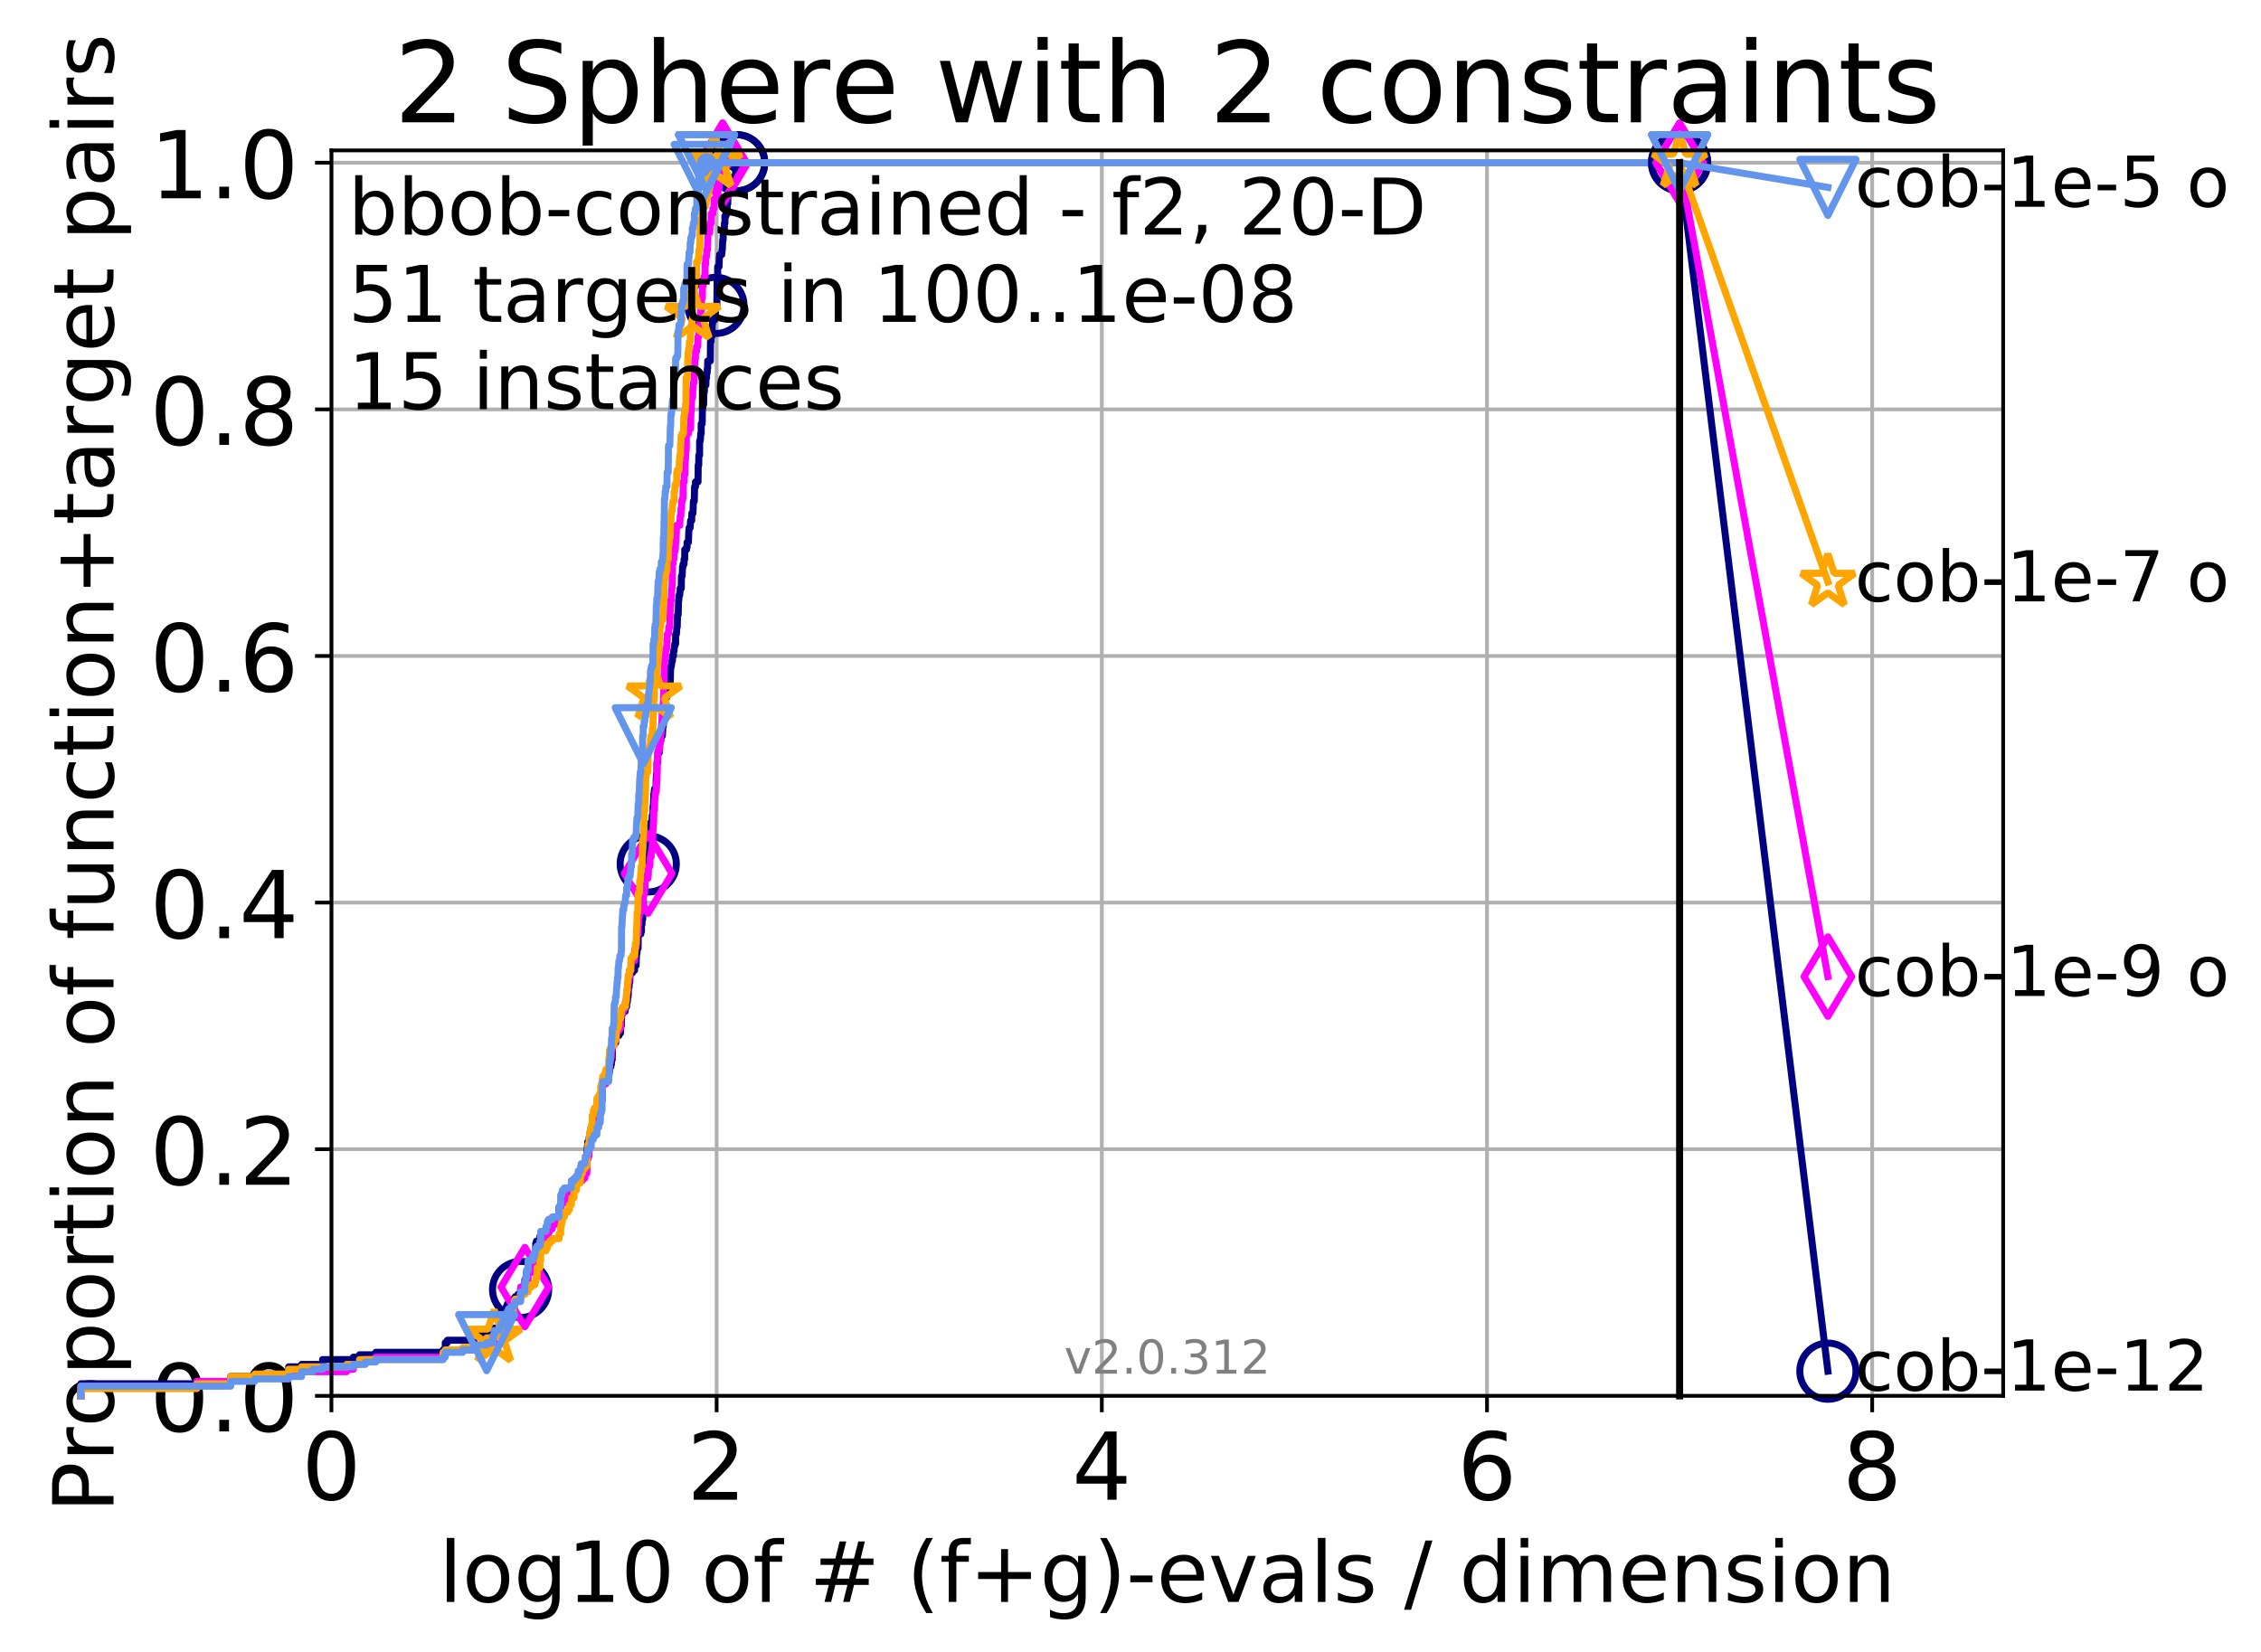 <?xml version="1.0" encoding="utf-8" standalone="no"?>
<!DOCTYPE svg PUBLIC "-//W3C//DTD SVG 1.1//EN"
  "http://www.w3.org/Graphics/SVG/1.1/DTD/svg11.dtd">
<!-- Created with matplotlib (http://matplotlib.org/) -->
<svg height="353pt" version="1.1" viewBox="0 0 483 353" width="483pt" xmlns="http://www.w3.org/2000/svg" xmlns:xlink="http://www.w3.org/1999/xlink">
 <defs>
  <style type="text/css">
*{stroke-linecap:butt;stroke-linejoin:round;}
  </style>
 </defs>
 <g id="figure_1">
  <g id="patch_1">
   <path d="M 0 353.222 
L 483.84 353.222 
L 483.84 0 
L 0 0 
z
" style="fill:#ffffff;"/>
  </g>
  <g id="axes_1">
   <g id="patch_2">
    <path d="M 70.8 298.245 
L 427.92 298.245 
L 427.92 32.133 
L 70.8 32.133 
z
" style="fill:#ffffff;"/>
   </g>
   <g id="matplotlib.axis_1">
    <g id="xtick_1">
     <g id="line2d_1">
      <path clip-path="url(#p96f1bf26ad)" d="M 70.8 298.245 
L 70.8 32.133 
" style="fill:none;stroke:#b0b0b0;stroke-linecap:square;stroke-width:0.8;"/>
     </g>
     <g id="line2d_2">
      <defs>
       <path d="M 0 0 
L 0 3.5 
" id="m692cd38b89" style="stroke:#000000;stroke-width:0.8;"/>
      </defs>
      <g>
       <use style="stroke:#000000;stroke-width:0.8;" x="70.8" xlink:href="#m692cd38b89" y="298.245"/>
      </g>
     </g>
     <g id="text_1">
      <!-- 0 -->
      <defs>
       <path d="M 31.781 66.406 
Q 24.172 66.406 20.328 58.906 
Q 16.5 51.422 16.5 36.375 
Q 16.5 21.391 20.328 13.891 
Q 24.172 6.391 31.781 6.391 
Q 39.453 6.391 43.281 13.891 
Q 47.125 21.391 47.125 36.375 
Q 47.125 51.422 43.281 58.906 
Q 39.453 66.406 31.781 66.406 
z
M 31.781 74.219 
Q 44.047 74.219 50.516 64.516 
Q 56.984 54.828 56.984 36.375 
Q 56.984 17.969 50.516 8.266 
Q 44.047 -1.422 31.781 -1.422 
Q 19.531 -1.422 13.062 8.266 
Q 6.594 17.969 6.594 36.375 
Q 6.594 54.828 13.062 64.516 
Q 19.531 74.219 31.781 74.219 
z
" id="DejaVuSans-30"/>
      </defs>
      <g transform="translate(64.438 320.442)scale(0.2 -0.2)">
       <use xlink:href="#DejaVuSans-30"/>
      </g>
     </g>
    </g>
    <g id="xtick_2">
     <g id="line2d_3">
      <path clip-path="url(#p96f1bf26ad)" d="M 153.086 298.245 
L 153.086 32.133 
" style="fill:none;stroke:#b0b0b0;stroke-linecap:square;stroke-width:0.8;"/>
     </g>
     <g id="line2d_4">
      <g>
       <use style="stroke:#000000;stroke-width:0.8;" x="153.086" xlink:href="#m692cd38b89" y="298.245"/>
      </g>
     </g>
     <g id="text_2">
      <!-- 2 -->
      <defs>
       <path d="M 19.188 8.297 
L 53.609 8.297 
L 53.609 0 
L 7.328 0 
L 7.328 8.297 
Q 12.938 14.109 22.625 23.891 
Q 32.328 33.688 34.812 36.531 
Q 39.547 41.844 41.422 45.531 
Q 43.312 49.219 43.312 52.781 
Q 43.312 58.594 39.234 62.25 
Q 35.156 65.922 28.609 65.922 
Q 23.969 65.922 18.812 64.312 
Q 13.672 62.703 7.812 59.422 
L 7.812 69.391 
Q 13.766 71.781 18.938 73 
Q 24.125 74.219 28.422 74.219 
Q 39.75 74.219 46.484 68.547 
Q 53.219 62.891 53.219 53.422 
Q 53.219 48.922 51.531 44.891 
Q 49.859 40.875 45.406 35.406 
Q 44.188 33.984 37.641 27.219 
Q 31.109 20.453 19.188 8.297 
z
" id="DejaVuSans-32"/>
      </defs>
      <g transform="translate(146.723 320.442)scale(0.2 -0.2)">
       <use xlink:href="#DejaVuSans-32"/>
      </g>
     </g>
    </g>
    <g id="xtick_3">
     <g id="line2d_5">
      <path clip-path="url(#p96f1bf26ad)" d="M 235.371 298.245 
L 235.371 32.133 
" style="fill:none;stroke:#b0b0b0;stroke-linecap:square;stroke-width:0.8;"/>
     </g>
     <g id="line2d_6">
      <g>
       <use style="stroke:#000000;stroke-width:0.8;" x="235.371" xlink:href="#m692cd38b89" y="298.245"/>
      </g>
     </g>
     <g id="text_3">
      <!-- 4 -->
      <defs>
       <path d="M 37.797 64.312 
L 12.891 25.391 
L 37.797 25.391 
z
M 35.203 72.906 
L 47.609 72.906 
L 47.609 25.391 
L 58.016 25.391 
L 58.016 17.188 
L 47.609 17.188 
L 47.609 0 
L 37.797 0 
L 37.797 17.188 
L 4.891 17.188 
L 4.891 26.703 
z
" id="DejaVuSans-34"/>
      </defs>
      <g transform="translate(229.009 320.442)scale(0.2 -0.2)">
       <use xlink:href="#DejaVuSans-34"/>
      </g>
     </g>
    </g>
    <g id="xtick_4">
     <g id="line2d_7">
      <path clip-path="url(#p96f1bf26ad)" d="M 317.657 298.245 
L 317.657 32.133 
" style="fill:none;stroke:#b0b0b0;stroke-linecap:square;stroke-width:0.8;"/>
     </g>
     <g id="line2d_8">
      <g>
       <use style="stroke:#000000;stroke-width:0.8;" x="317.657" xlink:href="#m692cd38b89" y="298.245"/>
      </g>
     </g>
     <g id="text_4">
      <!-- 6 -->
      <defs>
       <path d="M 33.016 40.375 
Q 26.375 40.375 22.484 35.828 
Q 18.609 31.297 18.609 23.391 
Q 18.609 15.531 22.484 10.953 
Q 26.375 6.391 33.016 6.391 
Q 39.656 6.391 43.531 10.953 
Q 47.406 15.531 47.406 23.391 
Q 47.406 31.297 43.531 35.828 
Q 39.656 40.375 33.016 40.375 
z
M 52.594 71.297 
L 52.594 62.312 
Q 48.875 64.062 45.094 64.984 
Q 41.312 65.922 37.594 65.922 
Q 27.828 65.922 22.672 59.328 
Q 17.531 52.734 16.797 39.406 
Q 19.672 43.656 24.016 45.922 
Q 28.375 48.188 33.594 48.188 
Q 44.578 48.188 50.953 41.516 
Q 57.328 34.859 57.328 23.391 
Q 57.328 12.156 50.688 5.359 
Q 44.047 -1.422 33.016 -1.422 
Q 20.359 -1.422 13.672 8.266 
Q 6.984 17.969 6.984 36.375 
Q 6.984 53.656 15.188 63.938 
Q 23.391 74.219 37.203 74.219 
Q 40.922 74.219 44.703 73.484 
Q 48.484 72.75 52.594 71.297 
z
" id="DejaVuSans-36"/>
      </defs>
      <g transform="translate(311.295 320.442)scale(0.2 -0.2)">
       <use xlink:href="#DejaVuSans-36"/>
      </g>
     </g>
    </g>
    <g id="xtick_5">
     <g id="line2d_9">
      <path clip-path="url(#p96f1bf26ad)" d="M 399.943 298.245 
L 399.943 32.133 
" style="fill:none;stroke:#b0b0b0;stroke-linecap:square;stroke-width:0.8;"/>
     </g>
     <g id="line2d_10">
      <g>
       <use style="stroke:#000000;stroke-width:0.8;" x="399.943" xlink:href="#m692cd38b89" y="298.245"/>
      </g>
     </g>
     <g id="text_5">
      <!-- 8 -->
      <defs>
       <path d="M 31.781 34.625 
Q 24.75 34.625 20.719 30.859 
Q 16.703 27.094 16.703 20.516 
Q 16.703 13.922 20.719 10.156 
Q 24.75 6.391 31.781 6.391 
Q 38.812 6.391 42.859 10.172 
Q 46.922 13.969 46.922 20.516 
Q 46.922 27.094 42.891 30.859 
Q 38.875 34.625 31.781 34.625 
z
M 21.922 38.812 
Q 15.578 40.375 12.031 44.719 
Q 8.5 49.078 8.5 55.328 
Q 8.5 64.062 14.719 69.141 
Q 20.953 74.219 31.781 74.219 
Q 42.672 74.219 48.875 69.141 
Q 55.078 64.062 55.078 55.328 
Q 55.078 49.078 51.531 44.719 
Q 48 40.375 41.703 38.812 
Q 48.828 37.156 52.797 32.312 
Q 56.781 27.484 56.781 20.516 
Q 56.781 9.906 50.312 4.234 
Q 43.844 -1.422 31.781 -1.422 
Q 19.734 -1.422 13.25 4.234 
Q 6.781 9.906 6.781 20.516 
Q 6.781 27.484 10.781 32.312 
Q 14.797 37.156 21.922 38.812 
z
M 18.312 54.391 
Q 18.312 48.734 21.844 45.562 
Q 25.391 42.391 31.781 42.391 
Q 38.141 42.391 41.719 45.562 
Q 45.312 48.734 45.312 54.391 
Q 45.312 60.062 41.719 63.234 
Q 38.141 66.406 31.781 66.406 
Q 25.391 66.406 21.844 63.234 
Q 18.312 60.062 18.312 54.391 
z
" id="DejaVuSans-38"/>
      </defs>
      <g transform="translate(393.58 320.442)scale(0.2 -0.2)">
       <use xlink:href="#DejaVuSans-38"/>
      </g>
     </g>
    </g>
    <g id="text_6">
     <!-- log10 of # (f+g)-evals / dimension -->
     <defs>
      <path d="M 9.422 75.984 
L 18.406 75.984 
L 18.406 0 
L 9.422 0 
z
" id="DejaVuSans-6c"/>
      <path d="M 30.609 48.391 
Q 23.391 48.391 19.188 42.75 
Q 14.984 37.109 14.984 27.297 
Q 14.984 17.484 19.156 11.844 
Q 23.344 6.203 30.609 6.203 
Q 37.797 6.203 41.984 11.859 
Q 46.188 17.531 46.188 27.297 
Q 46.188 37.016 41.984 42.703 
Q 37.797 48.391 30.609 48.391 
z
M 30.609 56 
Q 42.328 56 49.016 48.375 
Q 55.719 40.766 55.719 27.297 
Q 55.719 13.875 49.016 6.219 
Q 42.328 -1.422 30.609 -1.422 
Q 18.844 -1.422 12.172 6.219 
Q 5.516 13.875 5.516 27.297 
Q 5.516 40.766 12.172 48.375 
Q 18.844 56 30.609 56 
z
" id="DejaVuSans-6f"/>
      <path d="M 45.406 27.984 
Q 45.406 37.75 41.375 43.109 
Q 37.359 48.484 30.078 48.484 
Q 22.859 48.484 18.828 43.109 
Q 14.797 37.75 14.797 27.984 
Q 14.797 18.266 18.828 12.891 
Q 22.859 7.516 30.078 7.516 
Q 37.359 7.516 41.375 12.891 
Q 45.406 18.266 45.406 27.984 
z
M 54.391 6.781 
Q 54.391 -7.172 48.188 -13.984 
Q 42 -20.797 29.203 -20.797 
Q 24.469 -20.797 20.266 -20.094 
Q 16.062 -19.391 12.109 -17.922 
L 12.109 -9.188 
Q 16.062 -11.328 19.922 -12.344 
Q 23.781 -13.375 27.781 -13.375 
Q 36.625 -13.375 41.016 -8.766 
Q 45.406 -4.156 45.406 5.172 
L 45.406 9.625 
Q 42.625 4.781 38.281 2.391 
Q 33.938 0 27.875 0 
Q 17.828 0 11.672 7.656 
Q 5.516 15.328 5.516 27.984 
Q 5.516 40.672 11.672 48.328 
Q 17.828 56 27.875 56 
Q 33.938 56 38.281 53.609 
Q 42.625 51.219 45.406 46.391 
L 45.406 54.688 
L 54.391 54.688 
z
" id="DejaVuSans-67"/>
      <path d="M 12.406 8.297 
L 28.516 8.297 
L 28.516 63.922 
L 10.984 60.406 
L 10.984 69.391 
L 28.422 72.906 
L 38.281 72.906 
L 38.281 8.297 
L 54.391 8.297 
L 54.391 0 
L 12.406 0 
z
" id="DejaVuSans-31"/>
      <path id="DejaVuSans-20"/>
      <path d="M 37.109 75.984 
L 37.109 68.5 
L 28.516 68.5 
Q 23.688 68.5 21.797 66.547 
Q 19.922 64.594 19.922 59.516 
L 19.922 54.688 
L 34.719 54.688 
L 34.719 47.703 
L 19.922 47.703 
L 19.922 0 
L 10.891 0 
L 10.891 47.703 
L 2.297 47.703 
L 2.297 54.688 
L 10.891 54.688 
L 10.891 58.5 
Q 10.891 67.625 15.141 71.797 
Q 19.391 75.984 28.609 75.984 
z
" id="DejaVuSans-66"/>
      <path d="M 51.125 44 
L 36.922 44 
L 32.812 27.688 
L 47.125 27.688 
z
M 43.797 71.781 
L 38.719 51.516 
L 52.984 51.516 
L 58.109 71.781 
L 65.922 71.781 
L 60.891 51.516 
L 76.125 51.516 
L 76.125 44 
L 58.984 44 
L 54.984 27.688 
L 70.516 27.688 
L 70.516 20.219 
L 53.078 20.219 
L 48 0 
L 40.188 0 
L 45.219 20.219 
L 30.906 20.219 
L 25.875 0 
L 18.016 0 
L 23.094 20.219 
L 7.719 20.219 
L 7.719 27.688 
L 24.906 27.688 
L 29 44 
L 13.281 44 
L 13.281 51.516 
L 30.906 51.516 
L 35.891 71.781 
z
" id="DejaVuSans-23"/>
      <path d="M 31 75.875 
Q 24.469 64.656 21.281 53.656 
Q 18.109 42.672 18.109 31.391 
Q 18.109 20.125 21.312 9.062 
Q 24.516 -2 31 -13.188 
L 23.188 -13.188 
Q 15.875 -1.703 12.234 9.375 
Q 8.594 20.453 8.594 31.391 
Q 8.594 42.281 12.203 53.312 
Q 15.828 64.359 23.188 75.875 
z
" id="DejaVuSans-28"/>
      <path d="M 46 62.703 
L 46 35.5 
L 73.188 35.5 
L 73.188 27.203 
L 46 27.203 
L 46 0 
L 37.797 0 
L 37.797 27.203 
L 10.594 27.203 
L 10.594 35.5 
L 37.797 35.5 
L 37.797 62.703 
z
" id="DejaVuSans-2b"/>
      <path d="M 8.016 75.875 
L 15.828 75.875 
Q 23.141 64.359 26.781 53.312 
Q 30.422 42.281 30.422 31.391 
Q 30.422 20.453 26.781 9.375 
Q 23.141 -1.703 15.828 -13.188 
L 8.016 -13.188 
Q 14.5 -2 17.703 9.062 
Q 20.906 20.125 20.906 31.391 
Q 20.906 42.672 17.703 53.656 
Q 14.5 64.656 8.016 75.875 
z
" id="DejaVuSans-29"/>
      <path d="M 4.891 31.391 
L 31.203 31.391 
L 31.203 23.391 
L 4.891 23.391 
z
" id="DejaVuSans-2d"/>
      <path d="M 56.203 29.594 
L 56.203 25.203 
L 14.891 25.203 
Q 15.484 15.922 20.484 11.062 
Q 25.484 6.203 34.422 6.203 
Q 39.594 6.203 44.453 7.469 
Q 49.312 8.734 54.109 11.281 
L 54.109 2.781 
Q 49.266 0.734 44.188 -0.344 
Q 39.109 -1.422 33.891 -1.422 
Q 20.797 -1.422 13.156 6.188 
Q 5.516 13.812 5.516 26.812 
Q 5.516 40.234 12.766 48.109 
Q 20.016 56 32.328 56 
Q 43.359 56 49.781 48.891 
Q 56.203 41.797 56.203 29.594 
z
M 47.219 32.234 
Q 47.125 39.594 43.094 43.984 
Q 39.062 48.391 32.422 48.391 
Q 24.906 48.391 20.391 44.141 
Q 15.875 39.891 15.188 32.172 
z
" id="DejaVuSans-65"/>
      <path d="M 2.984 54.688 
L 12.5 54.688 
L 29.594 8.797 
L 46.688 54.688 
L 56.203 54.688 
L 35.688 0 
L 23.484 0 
z
" id="DejaVuSans-76"/>
      <path d="M 34.281 27.484 
Q 23.391 27.484 19.188 25 
Q 14.984 22.516 14.984 16.5 
Q 14.984 11.719 18.141 8.906 
Q 21.297 6.109 26.703 6.109 
Q 34.188 6.109 38.703 11.406 
Q 43.219 16.703 43.219 25.484 
L 43.219 27.484 
z
M 52.203 31.203 
L 52.203 0 
L 43.219 0 
L 43.219 8.297 
Q 40.141 3.328 35.547 0.953 
Q 30.953 -1.422 24.312 -1.422 
Q 15.922 -1.422 10.953 3.297 
Q 6 8.016 6 15.922 
Q 6 25.141 12.172 29.828 
Q 18.359 34.516 30.609 34.516 
L 43.219 34.516 
L 43.219 35.406 
Q 43.219 41.609 39.141 45 
Q 35.062 48.391 27.688 48.391 
Q 23 48.391 18.547 47.266 
Q 14.109 46.141 10.016 43.891 
L 10.016 52.203 
Q 14.938 54.109 19.578 55.047 
Q 24.219 56 28.609 56 
Q 40.484 56 46.344 49.844 
Q 52.203 43.703 52.203 31.203 
z
" id="DejaVuSans-61"/>
      <path d="M 44.281 53.078 
L 44.281 44.578 
Q 40.484 46.531 36.375 47.5 
Q 32.281 48.484 27.875 48.484 
Q 21.188 48.484 17.844 46.438 
Q 14.5 44.391 14.5 40.281 
Q 14.5 37.156 16.891 35.375 
Q 19.281 33.594 26.516 31.984 
L 29.594 31.297 
Q 39.156 29.25 43.188 25.516 
Q 47.219 21.781 47.219 15.094 
Q 47.219 7.469 41.188 3.016 
Q 35.156 -1.422 24.609 -1.422 
Q 20.219 -1.422 15.453 -0.562 
Q 10.688 0.297 5.422 2 
L 5.422 11.281 
Q 10.406 8.688 15.234 7.391 
Q 20.062 6.109 24.812 6.109 
Q 31.156 6.109 34.562 8.281 
Q 37.984 10.453 37.984 14.406 
Q 37.984 18.062 35.516 20.016 
Q 33.062 21.969 24.703 23.781 
L 21.578 24.516 
Q 13.234 26.266 9.516 29.906 
Q 5.812 33.547 5.812 39.891 
Q 5.812 47.609 11.281 51.797 
Q 16.75 56 26.812 56 
Q 31.781 56 36.172 55.266 
Q 40.578 54.547 44.281 53.078 
z
" id="DejaVuSans-73"/>
      <path d="M 25.391 72.906 
L 33.688 72.906 
L 8.297 -9.281 
L 0 -9.281 
z
" id="DejaVuSans-2f"/>
      <path d="M 45.406 46.391 
L 45.406 75.984 
L 54.391 75.984 
L 54.391 0 
L 45.406 0 
L 45.406 8.203 
Q 42.578 3.328 38.25 0.953 
Q 33.938 -1.422 27.875 -1.422 
Q 17.969 -1.422 11.734 6.484 
Q 5.516 14.406 5.516 27.297 
Q 5.516 40.188 11.734 48.094 
Q 17.969 56 27.875 56 
Q 33.938 56 38.25 53.625 
Q 42.578 51.266 45.406 46.391 
z
M 14.797 27.297 
Q 14.797 17.391 18.875 11.75 
Q 22.953 6.109 30.078 6.109 
Q 37.203 6.109 41.297 11.75 
Q 45.406 17.391 45.406 27.297 
Q 45.406 37.203 41.297 42.844 
Q 37.203 48.484 30.078 48.484 
Q 22.953 48.484 18.875 42.844 
Q 14.797 37.203 14.797 27.297 
z
" id="DejaVuSans-64"/>
      <path d="M 9.422 54.688 
L 18.406 54.688 
L 18.406 0 
L 9.422 0 
z
M 9.422 75.984 
L 18.406 75.984 
L 18.406 64.594 
L 9.422 64.594 
z
" id="DejaVuSans-69"/>
      <path d="M 52 44.188 
Q 55.375 50.25 60.062 53.125 
Q 64.75 56 71.094 56 
Q 79.641 56 84.281 50.016 
Q 88.922 44.047 88.922 33.016 
L 88.922 0 
L 79.891 0 
L 79.891 32.719 
Q 79.891 40.578 77.094 44.375 
Q 74.312 48.188 68.609 48.188 
Q 61.625 48.188 57.562 43.547 
Q 53.516 38.922 53.516 30.906 
L 53.516 0 
L 44.484 0 
L 44.484 32.719 
Q 44.484 40.625 41.703 44.406 
Q 38.922 48.188 33.109 48.188 
Q 26.219 48.188 22.156 43.531 
Q 18.109 38.875 18.109 30.906 
L 18.109 0 
L 9.078 0 
L 9.078 54.688 
L 18.109 54.688 
L 18.109 46.188 
Q 21.188 51.219 25.484 53.609 
Q 29.781 56 35.688 56 
Q 41.656 56 45.828 52.969 
Q 50 49.953 52 44.188 
z
" id="DejaVuSans-6d"/>
      <path d="M 54.891 33.016 
L 54.891 0 
L 45.906 0 
L 45.906 32.719 
Q 45.906 40.484 42.875 44.328 
Q 39.844 48.188 33.797 48.188 
Q 26.516 48.188 22.312 43.547 
Q 18.109 38.922 18.109 30.906 
L 18.109 0 
L 9.078 0 
L 9.078 54.688 
L 18.109 54.688 
L 18.109 46.188 
Q 21.344 51.125 25.703 53.562 
Q 30.078 56 35.797 56 
Q 45.219 56 50.047 50.172 
Q 54.891 44.344 54.891 33.016 
z
" id="DejaVuSans-6e"/>
     </defs>
     <g transform="translate(93.753 342.279)scale(0.18 -0.18)">
      <use xlink:href="#DejaVuSans-6c"/>
      <use x="27.783" xlink:href="#DejaVuSans-6f"/>
      <use x="88.965" xlink:href="#DejaVuSans-67"/>
      <use x="152.441" xlink:href="#DejaVuSans-31"/>
      <use x="216.064" xlink:href="#DejaVuSans-30"/>
      <use x="279.688" xlink:href="#DejaVuSans-20"/>
      <use x="311.475" xlink:href="#DejaVuSans-6f"/>
      <use x="372.656" xlink:href="#DejaVuSans-66"/>
      <use x="407.861" xlink:href="#DejaVuSans-20"/>
      <use x="439.648" xlink:href="#DejaVuSans-23"/>
      <use x="523.438" xlink:href="#DejaVuSans-20"/>
      <use x="555.225" xlink:href="#DejaVuSans-28"/>
      <use x="594.238" xlink:href="#DejaVuSans-66"/>
      <use x="629.443" xlink:href="#DejaVuSans-2b"/>
      <use x="713.232" xlink:href="#DejaVuSans-67"/>
      <use x="776.709" xlink:href="#DejaVuSans-29"/>
      <use x="815.723" xlink:href="#DejaVuSans-2d"/>
      <use x="851.807" xlink:href="#DejaVuSans-65"/>
      <use x="913.33" xlink:href="#DejaVuSans-76"/>
      <use x="972.51" xlink:href="#DejaVuSans-61"/>
      <use x="1033.789" xlink:href="#DejaVuSans-6c"/>
      <use x="1061.572" xlink:href="#DejaVuSans-73"/>
      <use x="1113.672" xlink:href="#DejaVuSans-20"/>
      <use x="1145.459" xlink:href="#DejaVuSans-2f"/>
      <use x="1179.15" xlink:href="#DejaVuSans-20"/>
      <use x="1210.938" xlink:href="#DejaVuSans-64"/>
      <use x="1274.414" xlink:href="#DejaVuSans-69"/>
      <use x="1302.197" xlink:href="#DejaVuSans-6d"/>
      <use x="1399.609" xlink:href="#DejaVuSans-65"/>
      <use x="1461.133" xlink:href="#DejaVuSans-6e"/>
      <use x="1524.512" xlink:href="#DejaVuSans-73"/>
      <use x="1576.611" xlink:href="#DejaVuSans-69"/>
      <use x="1604.395" xlink:href="#DejaVuSans-6f"/>
      <use x="1665.576" xlink:href="#DejaVuSans-6e"/>
     </g>
    </g>
   </g>
   <g id="matplotlib.axis_2">
    <g id="ytick_1">
     <g id="line2d_11">
      <path clip-path="url(#p96f1bf26ad)" d="M 70.8 298.245 
L 427.92 298.245 
" style="fill:none;stroke:#b0b0b0;stroke-linecap:square;stroke-width:0.8;"/>
     </g>
     <g id="line2d_12">
      <defs>
       <path d="M 0 0 
L -3.5 0 
" id="m3e3f7131ae" style="stroke:#000000;stroke-width:0.8;"/>
      </defs>
      <g>
       <use style="stroke:#000000;stroke-width:0.8;" x="70.8" xlink:href="#m3e3f7131ae" y="298.245"/>
      </g>
     </g>
     <g id="text_7">
      <!-- 0.0 -->
      <defs>
       <path d="M 10.688 12.406 
L 21 12.406 
L 21 0 
L 10.688 0 
z
" id="DejaVuSans-2e"/>
      </defs>
      <g transform="translate(31.994 305.844)scale(0.2 -0.2)">
       <use xlink:href="#DejaVuSans-30"/>
       <use x="63.623" xlink:href="#DejaVuSans-2e"/>
       <use x="95.41" xlink:href="#DejaVuSans-30"/>
      </g>
     </g>
    </g>
    <g id="ytick_2">
     <g id="line2d_13">
      <path clip-path="url(#p96f1bf26ad)" d="M 70.8 245.55 
L 427.92 245.55 
" style="fill:none;stroke:#b0b0b0;stroke-linecap:square;stroke-width:0.8;"/>
     </g>
     <g id="line2d_14">
      <g>
       <use style="stroke:#000000;stroke-width:0.8;" x="70.8" xlink:href="#m3e3f7131ae" y="245.55"/>
      </g>
     </g>
     <g id="text_8">
      <!-- 0.2 -->
      <g transform="translate(31.994 253.148)scale(0.2 -0.2)">
       <use xlink:href="#DejaVuSans-30"/>
       <use x="63.623" xlink:href="#DejaVuSans-2e"/>
       <use x="95.41" xlink:href="#DejaVuSans-32"/>
      </g>
     </g>
    </g>
    <g id="ytick_3">
     <g id="line2d_15">
      <path clip-path="url(#p96f1bf26ad)" d="M 70.8 192.854 
L 427.92 192.854 
" style="fill:none;stroke:#b0b0b0;stroke-linecap:square;stroke-width:0.8;"/>
     </g>
     <g id="line2d_16">
      <g>
       <use style="stroke:#000000;stroke-width:0.8;" x="70.8" xlink:href="#m3e3f7131ae" y="192.854"/>
      </g>
     </g>
     <g id="text_9">
      <!-- 0.4 -->
      <g transform="translate(31.994 200.453)scale(0.2 -0.2)">
       <use xlink:href="#DejaVuSans-30"/>
       <use x="63.623" xlink:href="#DejaVuSans-2e"/>
       <use x="95.41" xlink:href="#DejaVuSans-34"/>
      </g>
     </g>
    </g>
    <g id="ytick_4">
     <g id="line2d_17">
      <path clip-path="url(#p96f1bf26ad)" d="M 70.8 140.159 
L 427.92 140.159 
" style="fill:none;stroke:#b0b0b0;stroke-linecap:square;stroke-width:0.8;"/>
     </g>
     <g id="line2d_18">
      <g>
       <use style="stroke:#000000;stroke-width:0.8;" x="70.8" xlink:href="#m3e3f7131ae" y="140.159"/>
      </g>
     </g>
     <g id="text_10">
      <!-- 0.6 -->
      <g transform="translate(31.994 147.757)scale(0.2 -0.2)">
       <use xlink:href="#DejaVuSans-30"/>
       <use x="63.623" xlink:href="#DejaVuSans-2e"/>
       <use x="95.41" xlink:href="#DejaVuSans-36"/>
      </g>
     </g>
    </g>
    <g id="ytick_5">
     <g id="line2d_19">
      <path clip-path="url(#p96f1bf26ad)" d="M 70.8 87.464 
L 427.92 87.464 
" style="fill:none;stroke:#b0b0b0;stroke-linecap:square;stroke-width:0.8;"/>
     </g>
     <g id="line2d_20">
      <g>
       <use style="stroke:#000000;stroke-width:0.8;" x="70.8" xlink:href="#m3e3f7131ae" y="87.464"/>
      </g>
     </g>
     <g id="text_11">
      <!-- 0.8 -->
      <g transform="translate(31.994 95.062)scale(0.2 -0.2)">
       <use xlink:href="#DejaVuSans-30"/>
       <use x="63.623" xlink:href="#DejaVuSans-2e"/>
       <use x="95.41" xlink:href="#DejaVuSans-38"/>
      </g>
     </g>
    </g>
    <g id="ytick_6">
     <g id="line2d_21">
      <path clip-path="url(#p96f1bf26ad)" d="M 70.8 34.768 
L 427.92 34.768 
" style="fill:none;stroke:#b0b0b0;stroke-linecap:square;stroke-width:0.8;"/>
     </g>
     <g id="line2d_22">
      <g>
       <use style="stroke:#000000;stroke-width:0.8;" x="70.8" xlink:href="#m3e3f7131ae" y="34.768"/>
      </g>
     </g>
     <g id="text_12">
      <!-- 1.0 -->
      <g transform="translate(31.994 42.367)scale(0.2 -0.2)">
       <use xlink:href="#DejaVuSans-31"/>
       <use x="63.623" xlink:href="#DejaVuSans-2e"/>
       <use x="95.41" xlink:href="#DejaVuSans-30"/>
      </g>
     </g>
    </g>
    <g id="text_13">
     <!-- Proportion of function+target pairs -->
     <defs>
      <path d="M 19.672 64.797 
L 19.672 37.406 
L 32.078 37.406 
Q 38.969 37.406 42.719 40.969 
Q 46.484 44.531 46.484 51.125 
Q 46.484 57.672 42.719 61.234 
Q 38.969 64.797 32.078 64.797 
z
M 9.812 72.906 
L 32.078 72.906 
Q 44.344 72.906 50.609 67.359 
Q 56.891 61.812 56.891 51.125 
Q 56.891 40.328 50.609 34.812 
Q 44.344 29.297 32.078 29.297 
L 19.672 29.297 
L 19.672 0 
L 9.812 0 
z
" id="DejaVuSans-50"/>
      <path d="M 41.109 46.297 
Q 39.594 47.172 37.812 47.578 
Q 36.031 48 33.891 48 
Q 26.266 48 22.188 43.047 
Q 18.109 38.094 18.109 28.812 
L 18.109 0 
L 9.078 0 
L 9.078 54.688 
L 18.109 54.688 
L 18.109 46.188 
Q 20.953 51.172 25.484 53.578 
Q 30.031 56 36.531 56 
Q 37.453 56 38.578 55.875 
Q 39.703 55.766 41.062 55.516 
z
" id="DejaVuSans-72"/>
      <path d="M 18.109 8.203 
L 18.109 -20.797 
L 9.078 -20.797 
L 9.078 54.688 
L 18.109 54.688 
L 18.109 46.391 
Q 20.953 51.266 25.266 53.625 
Q 29.594 56 35.594 56 
Q 45.562 56 51.781 48.094 
Q 58.016 40.188 58.016 27.297 
Q 58.016 14.406 51.781 6.484 
Q 45.562 -1.422 35.594 -1.422 
Q 29.594 -1.422 25.266 0.953 
Q 20.953 3.328 18.109 8.203 
z
M 48.688 27.297 
Q 48.688 37.203 44.609 42.844 
Q 40.531 48.484 33.406 48.484 
Q 26.266 48.484 22.188 42.844 
Q 18.109 37.203 18.109 27.297 
Q 18.109 17.391 22.188 11.75 
Q 26.266 6.109 33.406 6.109 
Q 40.531 6.109 44.609 11.75 
Q 48.688 17.391 48.688 27.297 
z
" id="DejaVuSans-70"/>
      <path d="M 18.312 70.219 
L 18.312 54.688 
L 36.812 54.688 
L 36.812 47.703 
L 18.312 47.703 
L 18.312 18.016 
Q 18.312 11.328 20.141 9.422 
Q 21.969 7.516 27.594 7.516 
L 36.812 7.516 
L 36.812 0 
L 27.594 0 
Q 17.188 0 13.234 3.875 
Q 9.281 7.766 9.281 18.016 
L 9.281 47.703 
L 2.688 47.703 
L 2.688 54.688 
L 9.281 54.688 
L 9.281 70.219 
z
" id="DejaVuSans-74"/>
      <path d="M 8.5 21.578 
L 8.5 54.688 
L 17.484 54.688 
L 17.484 21.922 
Q 17.484 14.156 20.5 10.266 
Q 23.531 6.391 29.594 6.391 
Q 36.859 6.391 41.078 11.031 
Q 45.312 15.672 45.312 23.688 
L 45.312 54.688 
L 54.297 54.688 
L 54.297 0 
L 45.312 0 
L 45.312 8.406 
Q 42.047 3.422 37.719 1 
Q 33.406 -1.422 27.688 -1.422 
Q 18.266 -1.422 13.375 4.438 
Q 8.5 10.297 8.5 21.578 
z
M 31.109 56 
z
" id="DejaVuSans-75"/>
      <path d="M 48.781 52.594 
L 48.781 44.188 
Q 44.969 46.297 41.141 47.344 
Q 37.312 48.391 33.406 48.391 
Q 24.656 48.391 19.812 42.844 
Q 14.984 37.312 14.984 27.297 
Q 14.984 17.281 19.812 11.734 
Q 24.656 6.203 33.406 6.203 
Q 37.312 6.203 41.141 7.25 
Q 44.969 8.297 48.781 10.406 
L 48.781 2.094 
Q 45.016 0.344 40.984 -0.531 
Q 36.969 -1.422 32.422 -1.422 
Q 20.062 -1.422 12.781 6.344 
Q 5.516 14.109 5.516 27.297 
Q 5.516 40.672 12.859 48.328 
Q 20.219 56 33.016 56 
Q 37.156 56 41.109 55.141 
Q 45.062 54.297 48.781 52.594 
z
" id="DejaVuSans-63"/>
     </defs>
     <g transform="translate(24.25 323.179)rotate(-90)scale(0.18 -0.18)">
      <use xlink:href="#DejaVuSans-50"/>
      <use x="60.287" xlink:href="#DejaVuSans-72"/>
      <use x="101.369" xlink:href="#DejaVuSans-6f"/>
      <use x="162.551" xlink:href="#DejaVuSans-70"/>
      <use x="226.027" xlink:href="#DejaVuSans-6f"/>
      <use x="287.209" xlink:href="#DejaVuSans-72"/>
      <use x="328.322" xlink:href="#DejaVuSans-74"/>
      <use x="367.531" xlink:href="#DejaVuSans-69"/>
      <use x="395.314" xlink:href="#DejaVuSans-6f"/>
      <use x="456.496" xlink:href="#DejaVuSans-6e"/>
      <use x="519.875" xlink:href="#DejaVuSans-20"/>
      <use x="551.662" xlink:href="#DejaVuSans-6f"/>
      <use x="612.844" xlink:href="#DejaVuSans-66"/>
      <use x="648.049" xlink:href="#DejaVuSans-20"/>
      <use x="679.836" xlink:href="#DejaVuSans-66"/>
      <use x="715.041" xlink:href="#DejaVuSans-75"/>
      <use x="778.42" xlink:href="#DejaVuSans-6e"/>
      <use x="841.799" xlink:href="#DejaVuSans-63"/>
      <use x="896.779" xlink:href="#DejaVuSans-74"/>
      <use x="935.988" xlink:href="#DejaVuSans-69"/>
      <use x="963.771" xlink:href="#DejaVuSans-6f"/>
      <use x="1024.953" xlink:href="#DejaVuSans-6e"/>
      <use x="1088.332" xlink:href="#DejaVuSans-2b"/>
      <use x="1172.121" xlink:href="#DejaVuSans-74"/>
      <use x="1211.33" xlink:href="#DejaVuSans-61"/>
      <use x="1272.609" xlink:href="#DejaVuSans-72"/>
      <use x="1313.707" xlink:href="#DejaVuSans-67"/>
      <use x="1377.184" xlink:href="#DejaVuSans-65"/>
      <use x="1438.707" xlink:href="#DejaVuSans-74"/>
      <use x="1477.916" xlink:href="#DejaVuSans-20"/>
      <use x="1509.703" xlink:href="#DejaVuSans-70"/>
      <use x="1573.18" xlink:href="#DejaVuSans-61"/>
      <use x="1634.459" xlink:href="#DejaVuSans-69"/>
      <use x="1662.242" xlink:href="#DejaVuSans-72"/>
      <use x="1703.355" xlink:href="#DejaVuSans-73"/>
     </g>
    </g>
   </g>
   <g id="line2d_23">
    <defs>
     <path d="M 0 1.5 
C 0.398 1.5 0.779 1.342 1.061 1.061 
C 1.342 0.779 1.5 0.398 1.5 0 
C 1.5 -0.398 1.342 -0.779 1.061 -1.061 
C 0.779 -1.342 0.398 -1.5 0 -1.5 
C -0.398 -1.5 -0.779 -1.342 -1.061 -1.061 
C -1.342 -0.779 -1.5 -0.398 -1.5 0 
C -1.5 0.398 -1.342 0.779 -1.061 1.061 
C -0.779 1.342 -0.398 1.5 0 1.5 
z
" id="md7d7dd74c5" style="stroke:#000080;"/>
    </defs>
    <g>
     <use style="fill:#000080;stroke:#000080;" x="157.364" xlink:href="#md7d7dd74c5" y="34.768"/>
     <use style="fill:#000080;stroke:#000080;" x="157.364" xlink:href="#md7d7dd74c5" y="34.768"/>
    </g>
   </g>
   <g id="line2d_24">
    <path d="M 17.272 298.245 
L 17.272 295.662 
L 49.287 295.662 
L 49.287 294.112 
L 54.428 294.112 
L 54.428 293.596 
L 61.673 293.596 
L 61.673 292.046 
L 64.427 292.046 
L 64.427 291.529 
L 68.917 291.529 
L 68.917 290.496 
L 75.488 290.496 
L 75.488 289.979 
L 76.812 289.979 
L 76.812 289.463 
L 80.281 289.463 
L 80.281 288.946 
L 94.654 288.946 
L 94.654 288.43 
L 95.118 288.43 
L 95.118 286.88 
L 95.57 286.88 
L 95.57 286.363 
L 101.261 286.363 
L 101.261 285.33 
L 105.313 285.33 
L 105.313 284.813 
L 105.57 284.813 
L 105.57 283.78 
L 106.563 283.78 
L 106.563 283.263 
L 106.803 283.263 
L 106.803 282.747 
L 107.503 282.747 
L 107.503 280.68 
L 107.731 280.68 
L 107.731 280.164 
L 108.178 280.164 
L 108.178 279.13 
L 108.397 279.13 
L 108.397 278.614 
L 109.659 278.614 
L 109.659 277.58 
L 110.06 277.58 
L 110.06 277.064 
L 110.646 277.064 
L 110.646 276.547 
L 111.213 276.547 
L 111.213 275.514 
L 111.943 275.514 
L 111.943 274.481 
L 112.121 274.481 
L 112.121 273.448 
L 112.471 273.448 
L 112.471 271.898 
L 112.815 271.898 
L 112.815 269.831 
L 113.968 269.831 
L 113.968 268.798 
L 114.127 268.798 
L 114.127 268.281 
L 114.284 268.281 
L 114.284 267.765 
L 114.44 267.765 
L 114.44 265.698 
L 114.595 265.698 
L 114.595 265.182 
L 115.349 265.182 
L 115.349 264.148 
L 116.904 264.148 
L 116.904 262.598 
L 117.172 262.598 
L 117.172 262.082 
L 117.955 262.082 
L 117.955 260.532 
L 118.705 260.532 
L 118.705 260.015 
L 119.424 260.015 
L 119.424 257.949 
L 119.774 257.949 
L 119.774 257.432 
L 119.889 257.432 
L 119.889 256.916 
L 120.563 256.916 
L 120.563 255.366 
L 121.633 255.366 
L 121.633 254.849 
L 122.044 254.849 
L 122.044 254.333 
L 122.246 254.333 
L 122.246 253.816 
L 123.127 253.816 
L 123.127 252.783 
L 123.692 252.783 
L 123.692 252.266 
L 124.058 252.266 
L 124.058 251.233 
L 124.417 251.233 
L 124.417 250.716 
L 124.943 250.716 
L 124.943 249.683 
L 125.369 249.683 
L 125.453 245.033 
L 125.537 245.033 
L 125.537 244 
L 125.786 244 
L 125.868 242.967 
L 125.95 242.967 
L 125.95 242.45 
L 126.193 242.45 
L 126.273 240.9 
L 126.748 240.9 
L 126.748 240.384 
L 127.436 240.384 
L 127.511 239.35 
L 127.734 239.35 
L 127.734 238.834 
L 127.881 238.834 
L 127.881 238.317 
L 128.1 238.317 
L 128.1 237.801 
L 128.315 237.801 
L 128.315 236.767 
L 128.458 236.767 
L 128.458 235.217 
L 128.599 235.217 
L 128.669 231.601 
L 129.221 231.601 
L 129.221 231.085 
L 129.69 231.085 
L 129.69 230.568 
L 130.018 230.568 
L 130.083 229.018 
L 130.212 229.018 
L 130.276 227.985 
L 130.467 227.985 
L 130.467 227.468 
L 130.594 227.468 
L 130.656 226.435 
L 130.781 226.435 
L 130.844 223.335 
L 131.09 223.335 
L 131.09 222.819 
L 131.513 222.819 
L 131.513 221.785 
L 131.632 221.785 
L 131.632 221.269 
L 132.216 221.269 
L 132.216 220.752 
L 132.558 220.752 
L 132.614 219.202 
L 132.726 219.202 
L 132.782 216.619 
L 133.003 216.619 
L 133.003 216.102 
L 133.545 216.102 
L 133.651 215.069 
L 133.862 215.069 
L 133.862 214.036 
L 134.018 214.036 
L 134.122 213.003 
L 134.174 213.003 
L 134.276 210.936 
L 134.378 210.936 
L 134.429 209.903 
L 134.53 209.903 
L 134.581 207.837 
L 135.126 207.837 
L 135.126 207.32 
L 135.56 207.32 
L 135.56 206.287 
L 135.891 206.287 
L 135.984 203.704 
L 136.077 203.704 
L 136.123 202.67 
L 136.307 202.67 
L 136.352 199.571 
L 136.891 199.571 
L 136.891 199.054 
L 137.023 199.054 
L 137.023 197.504 
L 137.155 197.504 
L 137.155 196.471 
L 137.285 196.471 
L 137.371 193.371 
L 137.414 193.371 
L 137.414 190.788 
L 137.649 190.788 
L 137.754 188.722 
L 137.797 188.722 
L 137.797 187.688 
L 137.922 187.688 
L 137.922 187.172 
L 138.416 187.172 
L 138.518 183.555 
L 138.658 183.555 
L 138.758 181.489 
L 138.778 181.489 
L 138.858 176.323 
L 138.976 176.323 
L 138.976 175.806 
L 139.249 175.806 
L 139.327 174.256 
L 139.48 174.256 
L 139.519 172.19 
L 139.595 172.19 
L 139.671 169.606 
L 139.727 169.606 
L 139.822 168.573 
L 140.119 168.573 
L 140.211 165.474 
L 140.321 165.474 
L 140.339 162.89 
L 140.521 162.89 
L 140.521 160.824 
L 140.843 160.824 
L 140.949 158.241 
L 141.177 158.241 
L 141.177 157.208 
L 141.504 157.208 
L 141.606 155.141 
L 141.708 155.141 
L 141.809 152.041 
L 141.876 152.041 
L 141.976 149.458 
L 142.043 149.458 
L 142.043 148.942 
L 142.468 148.942 
L 142.468 148.425 
L 142.646 148.425 
L 142.646 147.908 
L 142.757 147.908 
L 142.789 146.359 
L 143.167 146.359 
L 143.26 142.742 
L 143.322 142.742 
L 143.322 142.226 
L 143.445 142.226 
L 143.521 141.192 
L 143.658 141.192 
L 143.658 140.159 
L 143.854 140.159 
L 143.854 139.126 
L 143.988 139.126 
L 144.062 138.093 
L 144.151 138.093 
L 144.151 137.576 
L 144.327 137.576 
L 144.327 135.509 
L 144.501 135.509 
L 144.587 133.96 
L 144.673 133.96 
L 144.73 131.376 
L 144.873 131.376 
L 144.957 128.277 
L 145.013 128.277 
L 145.041 127.243 
L 145.181 127.243 
L 145.292 126.21 
L 145.306 126.21 
L 145.306 125.694 
L 145.539 125.694 
L 145.566 123.111 
L 145.715 123.111 
L 145.81 121.044 
L 145.917 121.044 
L 145.917 120.527 
L 146.129 120.527 
L 146.129 119.494 
L 146.26 119.494 
L 146.286 117.428 
L 146.649 117.428 
L 146.649 116.911 
L 146.776 116.911 
L 146.776 115.878 
L 147.054 115.878 
L 147.154 113.295 
L 147.204 113.295 
L 147.204 112.778 
L 147.426 112.778 
L 147.524 111.228 
L 147.766 111.228 
L 147.79 109.678 
L 148.029 109.678 
L 148.123 107.095 
L 148.311 107.095 
L 148.381 103.995 
L 148.566 103.995 
L 148.566 102.962 
L 149.11 102.962 
L 149.154 99.346 
L 149.265 99.346 
L 149.287 97.279 
L 149.441 97.279 
L 149.463 94.18 
L 149.594 94.18 
L 149.702 92.63 
L 149.789 92.63 
L 149.789 90.563 
L 150.002 90.563 
L 150.066 86.947 
L 150.15 86.947 
L 150.15 86.43 
L 150.318 86.43 
L 150.36 83.847 
L 150.443 83.847 
L 150.525 82.297 
L 150.791 82.297 
L 150.832 80.748 
L 150.933 80.748 
L 150.933 79.714 
L 151.054 79.714 
L 151.114 78.681 
L 151.173 78.681 
L 151.173 77.131 
L 151.741 77.131 
L 151.779 72.998 
L 151.894 72.998 
L 151.933 71.965 
L 152.047 71.965 
L 152.141 69.382 
L 152.179 69.382 
L 152.254 68.349 
L 152.679 68.349 
L 152.679 67.832 
L 152.807 67.832 
L 152.861 65.765 
L 152.933 65.765 
L 152.933 65.249 
L 153.13 65.249 
L 153.201 59.566 
L 153.308 59.566 
L 153.308 56.983 
L 153.605 56.983 
L 153.674 54.916 
L 153.726 54.916 
L 153.726 54.4 
L 154.186 54.4 
L 154.253 53.367 
L 154.303 53.367 
L 154.386 51.3 
L 154.469 51.3 
L 154.502 49.234 
L 154.748 49.234 
L 154.748 47.684 
L 154.862 47.684 
L 154.862 46.134 
L 155.087 46.134 
L 155.087 45.617 
L 155.341 45.617 
L 155.341 43.551 
L 155.466 43.551 
L 155.497 40.968 
L 155.591 40.968 
L 155.591 39.934 
L 155.899 39.934 
L 155.944 38.385 
L 156.499 38.385 
L 156.499 37.868 
L 157.137 37.868 
L 157.137 35.801 
L 157.364 35.801 
L 157.364 34.768 
L 358.8 34.768 
L 358.8 34.768 
" style="fill:none;stroke:#000080;stroke-linecap:square;stroke-width:1.5;"/>
   </g>
   <g id="line2d_25">
    <defs>
     <path d="M 0 6 
C 1.591 6 3.117 5.368 4.243 4.243 
C 5.368 3.117 6 1.591 6 0 
C 6 -1.591 5.368 -3.117 4.243 -4.243 
C 3.117 -5.368 1.591 -6 0 -6 
C -1.591 -6 -3.117 -5.368 -4.243 -4.243 
C -5.368 -3.117 -6 -1.591 -6 0 
C -6 1.591 -5.368 3.117 -4.243 4.243 
C -3.117 5.368 -1.591 6 0 6 
z
" id="m459bf3b15e" style="stroke:#000080;stroke-width:1.5;"/>
    </defs>
    <g>
     <use style="fill:none;stroke:#000080;stroke-width:1.5;" x="111.213" xlink:href="#m459bf3b15e" y="275.514"/>
     <use style="fill:none;stroke:#000080;stroke-width:1.5;" x="138.477" xlink:href="#m459bf3b15e" y="184.589"/>
     <use style="fill:none;stroke:#000080;stroke-width:1.5;" x="152.933" xlink:href="#m459bf3b15e" y="65.249"/>
     <use style="fill:none;stroke:#000080;stroke-width:1.5;" x="157.364" xlink:href="#m459bf3b15e" y="34.768"/>
     <use style="fill:none;stroke:#000080;stroke-width:1.5;" x="157.364" xlink:href="#m459bf3b15e" y="34.768"/>
     <use style="fill:none;stroke:#000080;stroke-width:1.5;" x="358.8" xlink:href="#m459bf3b15e" y="34.768"/>
    </g>
   </g>
   <g id="line2d_26"/>
   <g id="line2d_27">
    <defs>
     <path d="M 0 1.5 
C 0.398 1.5 0.779 1.342 1.061 1.061 
C 1.342 0.779 1.5 0.398 1.5 0 
C 1.5 -0.398 1.342 -0.779 1.061 -1.061 
C 0.779 -1.342 0.398 -1.5 0 -1.5 
C -0.398 -1.5 -0.779 -1.342 -1.061 -1.061 
C -1.342 -0.779 -1.5 -0.398 -1.5 0 
C -1.5 0.398 -1.342 0.779 -1.061 1.061 
C -0.779 1.342 -0.398 1.5 0 1.5 
z
" id="mb45cf9abdf" style="stroke:#ff00ff;"/>
    </defs>
    <g>
     <use style="fill:#ff00ff;stroke:#ff00ff;" x="154.37" xlink:href="#mb45cf9abdf" y="34.768"/>
     <use style="fill:#ff00ff;stroke:#ff00ff;" x="154.37" xlink:href="#mb45cf9abdf" y="34.768"/>
    </g>
   </g>
   <g id="line2d_28">
    <path d="M 17.272 298.245 
L 17.272 296.179 
L 42.042 296.179 
L 42.042 295.146 
L 49.287 295.146 
L 49.287 294.629 
L 54.428 294.629 
L 54.428 294.112 
L 61.673 294.112 
L 61.673 293.596 
L 64.427 293.596 
L 64.427 293.079 
L 74.058 293.079 
L 74.058 292.563 
L 75.488 292.563 
L 75.488 291.529 
L 76.812 291.529 
L 76.812 291.013 
L 78.045 291.013 
L 78.045 290.496 
L 80.281 290.496 
L 80.281 289.979 
L 94.654 289.979 
L 94.654 289.463 
L 95.118 289.463 
L 95.118 288.946 
L 95.57 288.946 
L 95.57 288.43 
L 105.313 288.43 
L 105.313 287.396 
L 105.57 287.396 
L 105.57 285.33 
L 106.32 285.33 
L 106.32 284.813 
L 107.039 284.813 
L 107.039 283.78 
L 107.503 283.78 
L 107.503 283.263 
L 107.731 283.263 
L 107.731 282.23 
L 108.178 282.23 
L 108.178 281.197 
L 108.397 281.197 
L 108.397 280.68 
L 109.248 280.68 
L 109.248 280.164 
L 109.861 280.164 
L 109.861 278.614 
L 110.06 278.614 
L 110.06 277.58 
L 111.213 277.58 
L 111.213 274.997 
L 112.121 274.997 
L 112.121 273.964 
L 112.815 273.964 
L 112.815 271.898 
L 113.483 271.898 
L 113.483 270.864 
L 114.127 270.864 
L 114.127 269.831 
L 114.284 269.831 
L 114.284 268.281 
L 114.595 268.281 
L 114.595 267.765 
L 115.349 267.765 
L 115.349 267.248 
L 115.496 267.248 
L 115.496 265.698 
L 115.93 265.698 
L 115.93 265.182 
L 116.214 265.182 
L 116.214 264.148 
L 116.904 264.148 
L 116.904 263.632 
L 117.172 263.632 
L 117.172 263.115 
L 117.437 263.115 
L 117.437 262.598 
L 117.955 262.598 
L 117.955 261.565 
L 118.705 261.565 
L 118.705 260.532 
L 119.424 260.532 
L 119.424 259.499 
L 119.658 259.499 
L 119.658 258.465 
L 119.774 258.465 
L 119.774 257.949 
L 119.889 257.949 
L 119.889 257.432 
L 120.003 257.432 
L 120.003 256.916 
L 120.563 256.916 
L 120.563 256.399 
L 121.319 256.399 
L 121.319 255.366 
L 121.633 255.366 
L 121.633 254.849 
L 122.145 254.849 
L 122.145 253.816 
L 122.643 253.816 
L 122.643 252.783 
L 123.505 252.783 
L 123.505 252.266 
L 124.417 252.266 
L 124.417 251.749 
L 124.943 251.749 
L 125.029 250.716 
L 125.369 250.716 
L 125.453 247.616 
L 125.62 247.616 
L 125.62 247.1 
L 125.786 247.1 
L 125.868 244.517 
L 125.95 244.517 
L 125.95 244 
L 126.273 244 
L 126.353 241.934 
L 126.512 241.934 
L 126.512 240.384 
L 126.98 240.384 
L 126.98 239.35 
L 127.511 239.35 
L 127.511 237.284 
L 127.734 237.284 
L 127.734 236.767 
L 128.1 236.767 
L 128.1 235.217 
L 128.315 235.217 
L 128.315 233.668 
L 128.458 233.668 
L 128.458 233.151 
L 128.669 233.151 
L 128.669 231.601 
L 129.424 231.601 
L 129.424 231.085 
L 129.69 231.085 
L 129.69 230.051 
L 130.018 230.051 
L 130.083 227.985 
L 130.212 227.985 
L 130.276 226.952 
L 130.404 226.952 
L 130.467 225.918 
L 130.594 225.918 
L 130.656 224.368 
L 130.781 224.368 
L 130.781 223.335 
L 131.212 223.335 
L 131.212 222.302 
L 131.513 222.302 
L 131.513 221.269 
L 131.632 221.269 
L 131.632 220.752 
L 131.81 220.752 
L 131.81 220.235 
L 132.216 220.235 
L 132.216 219.719 
L 132.558 219.719 
L 132.614 217.136 
L 132.782 217.136 
L 132.782 216.619 
L 133.003 216.619 
L 133.003 216.102 
L 133.14 216.102 
L 133.14 215.586 
L 133.384 215.586 
L 133.384 215.069 
L 133.598 215.069 
L 133.598 214.036 
L 133.757 214.036 
L 133.862 212.486 
L 133.888 212.486 
L 133.966 211.453 
L 134.122 211.453 
L 134.174 209.903 
L 134.276 209.903 
L 134.302 208.87 
L 134.53 208.87 
L 134.581 207.32 
L 134.781 207.32 
L 134.806 205.77 
L 134.93 205.77 
L 134.93 205.253 
L 135.536 205.253 
L 135.56 203.187 
L 135.655 203.187 
L 135.655 202.67 
L 135.797 202.67 
L 135.797 202.154 
L 135.937 202.154 
L 136.03 199.571 
L 136.307 199.571 
L 136.352 197.504 
L 136.443 197.504 
L 136.443 195.954 
L 136.556 195.954 
L 136.624 194.921 
L 136.891 194.921 
L 136.891 194.404 
L 137.023 194.404 
L 137.023 193.888 
L 137.155 193.888 
L 137.155 193.371 
L 137.285 193.371 
L 137.371 192.338 
L 137.414 192.338 
L 137.414 191.305 
L 137.543 191.305 
L 137.543 190.788 
L 137.712 190.788 
L 137.797 187.688 
L 138.416 187.688 
L 138.477 185.105 
L 138.818 185.105 
L 138.897 183.039 
L 139.113 183.039 
L 139.113 182.005 
L 139.249 182.005 
L 139.346 180.456 
L 139.385 180.456 
L 139.48 177.356 
L 139.519 177.356 
L 139.595 175.806 
L 139.633 175.806 
L 139.671 173.223 
L 139.803 173.223 
L 139.878 170.64 
L 139.952 170.64 
L 139.952 169.606 
L 140.064 169.606 
L 140.064 169.09 
L 140.193 169.09 
L 140.266 167.023 
L 140.321 167.023 
L 140.43 162.374 
L 140.467 162.374 
L 140.521 160.824 
L 140.593 160.824 
L 140.593 160.307 
L 140.878 160.307 
L 140.949 158.757 
L 141.072 158.757 
L 141.142 156.691 
L 141.246 156.691 
L 141.35 154.624 
L 141.384 154.624 
L 141.487 151.525 
L 141.555 151.525 
L 141.623 150.491 
L 141.691 150.491 
L 141.792 146.875 
L 141.809 146.875 
L 141.909 142.226 
L 141.943 142.226 
L 142.043 140.676 
L 142.158 140.676 
L 142.224 138.609 
L 142.42 138.609 
L 142.468 136.543 
L 142.549 136.543 
L 142.549 135.509 
L 142.773 135.509 
L 142.868 133.96 
L 143.089 133.96 
L 143.198 129.31 
L 143.26 129.31 
L 143.26 128.277 
L 143.399 128.277 
L 143.506 125.694 
L 143.552 125.694 
L 143.658 120.527 
L 143.764 120.527 
L 143.764 119.494 
L 143.943 119.494 
L 143.973 117.944 
L 144.151 117.944 
L 144.151 117.428 
L 144.268 117.428 
L 144.327 115.878 
L 144.385 115.878 
L 144.472 113.811 
L 144.501 113.811 
L 144.501 112.261 
L 145.209 112.261 
L 145.32 110.195 
L 145.457 110.195 
L 145.471 108.645 
L 145.607 108.645 
L 145.607 107.095 
L 145.756 107.095 
L 145.756 106.579 
L 145.89 106.579 
L 145.97 102.962 
L 146.155 102.962 
L 146.155 101.412 
L 146.313 101.412 
L 146.391 98.313 
L 146.443 98.313 
L 146.494 96.246 
L 146.597 96.246 
L 146.649 92.63 
L 147.079 92.63 
L 147.079 91.597 
L 147.524 91.597 
L 147.597 87.98 
L 147.645 87.98 
L 147.718 85.397 
L 147.79 85.397 
L 147.79 84.88 
L 147.957 84.88 
L 148.005 82.814 
L 148.076 82.814 
L 148.123 81.781 
L 148.241 81.781 
L 148.334 78.681 
L 148.427 78.681 
L 148.427 76.615 
L 148.566 76.615 
L 148.589 75.065 
L 148.794 75.065 
L 148.794 74.031 
L 149.043 74.031 
L 149.132 71.965 
L 149.243 71.965 
L 149.309 70.415 
L 149.463 70.415 
L 149.485 68.349 
L 149.594 68.349 
L 149.681 66.282 
L 149.874 66.282 
L 149.874 63.699 
L 150.045 63.699 
L 150.066 61.116 
L 150.213 61.116 
L 150.234 60.083 
L 150.422 60.083 
L 150.422 59.049 
L 150.608 59.049 
L 150.608 56.466 
L 150.751 56.466 
L 150.751 54.916 
L 150.913 54.916 
L 151.014 53.367 
L 151.133 53.367 
L 151.233 50.267 
L 151.253 50.267 
L 151.253 49.75 
L 151.606 49.75 
L 151.683 47.684 
L 151.933 47.684 
L 151.933 45.617 
L 152.291 45.617 
L 152.291 44.584 
L 152.495 44.584 
L 152.587 42.517 
L 153.059 42.517 
L 153.059 42.001 
L 153.237 42.001 
L 153.343 40.451 
L 153.605 40.451 
L 153.605 37.868 
L 153.744 37.868 
L 153.778 36.318 
L 154.169 36.318 
L 154.169 35.285 
L 154.37 35.285 
L 154.37 34.768 
L 358.8 34.768 
L 358.8 34.768 
" style="fill:none;stroke:#ff00ff;stroke-linecap:square;stroke-width:1.5;"/>
   </g>
   <g id="line2d_29">
    <defs>
     <path d="M -0 8.485 
L 5.091 0 
L 0 -8.485 
L -5.091 -0 
z
" id="ma45a95e7fc" style="stroke:#ff00ff;stroke-linejoin:miter;stroke-width:1.5;"/>
    </defs>
    <g>
     <use style="fill:none;stroke:#ff00ff;stroke-linejoin:miter;stroke-width:1.5;" x="112.121" xlink:href="#ma45a95e7fc" y="274.997"/>
     <use style="fill:none;stroke:#ff00ff;stroke-linejoin:miter;stroke-width:1.5;" x="138.457" xlink:href="#ma45a95e7fc" y="186.655"/>
     <use style="fill:none;stroke:#ff00ff;stroke-linejoin:miter;stroke-width:1.5;" x="154.37" xlink:href="#ma45a95e7fc" y="35.285"/>
     <use style="fill:none;stroke:#ff00ff;stroke-linejoin:miter;stroke-width:1.5;" x="154.37" xlink:href="#ma45a95e7fc" y="34.768"/>
     <use style="fill:none;stroke:#ff00ff;stroke-linejoin:miter;stroke-width:1.5;" x="154.37" xlink:href="#ma45a95e7fc" y="34.768"/>
     <use style="fill:none;stroke:#ff00ff;stroke-linejoin:miter;stroke-width:1.5;" x="358.8" xlink:href="#ma45a95e7fc" y="34.768"/>
    </g>
   </g>
   <g id="line2d_30"/>
   <g id="line2d_31">
    <defs>
     <path d="M 0 1.5 
C 0.398 1.5 0.779 1.342 1.061 1.061 
C 1.342 0.779 1.5 0.398 1.5 0 
C 1.5 -0.398 1.342 -0.779 1.061 -1.061 
C 0.779 -1.342 0.398 -1.5 0 -1.5 
C -0.398 -1.5 -0.779 -1.342 -1.061 -1.061 
C -1.342 -0.779 -1.5 -0.398 -1.5 0 
C -1.5 0.398 -1.342 0.779 -1.061 1.061 
C -0.779 1.342 -0.398 1.5 0 1.5 
z
" id="m17e08963d6" style="stroke:#ffa500;"/>
    </defs>
    <g>
     <use style="fill:#ffa500;stroke:#ffa500;" x="152.624" xlink:href="#m17e08963d6" y="34.768"/>
     <use style="fill:#ffa500;stroke:#ffa500;" x="152.624" xlink:href="#m17e08963d6" y="34.768"/>
    </g>
   </g>
   <g id="line2d_32">
    <path d="M 17.272 298.245 
L 17.272 296.696 
L 42.042 296.696 
L 42.042 295.662 
L 49.287 295.662 
L 49.287 294.112 
L 54.428 294.112 
L 54.428 293.596 
L 61.673 293.596 
L 61.673 292.563 
L 64.427 292.563 
L 64.427 292.046 
L 74.058 292.046 
L 74.058 291.529 
L 76.812 291.529 
L 76.812 290.496 
L 94.654 290.496 
L 94.654 288.946 
L 95.118 288.946 
L 95.118 288.43 
L 98.828 288.43 
L 98.828 287.913 
L 103.969 287.913 
L 103.969 285.846 
L 105.57 285.846 
L 105.57 285.33 
L 106.32 285.33 
L 106.32 284.813 
L 106.803 284.813 
L 106.803 283.78 
L 107.731 283.78 
L 107.731 282.747 
L 108.397 282.747 
L 108.397 281.197 
L 108.613 281.197 
L 108.613 280.68 
L 109.248 280.68 
L 109.248 280.164 
L 109.659 280.164 
L 109.659 279.13 
L 109.861 279.13 
L 109.861 278.097 
L 110.06 278.097 
L 110.06 277.58 
L 111.213 277.58 
L 111.213 276.547 
L 112.121 276.547 
L 112.121 276.031 
L 112.815 276.031 
L 112.815 275.514 
L 112.984 275.514 
L 112.984 274.997 
L 113.483 274.997 
L 113.483 274.481 
L 114.284 274.481 
L 114.284 273.964 
L 114.44 273.964 
L 114.44 272.931 
L 114.748 272.931 
L 114.748 270.864 
L 115.349 270.864 
L 115.349 269.315 
L 115.496 269.315 
L 115.496 267.248 
L 116.631 267.248 
L 116.631 266.731 
L 116.904 266.731 
L 116.904 265.698 
L 117.437 265.698 
L 117.437 265.182 
L 117.955 265.182 
L 117.955 264.665 
L 119.424 264.665 
L 119.424 263.632 
L 119.774 263.632 
L 119.774 262.082 
L 119.889 262.082 
L 119.889 261.565 
L 120.003 261.565 
L 120.003 261.049 
L 120.116 261.049 
L 120.116 260.015 
L 120.563 260.015 
L 120.563 258.982 
L 121.319 258.982 
L 121.319 258.465 
L 121.633 258.465 
L 121.633 257.432 
L 122.044 257.432 
L 122.145 255.882 
L 122.643 255.882 
L 122.643 254.333 
L 123.127 254.333 
L 123.127 252.783 
L 123.967 252.783 
L 124.058 251.233 
L 124.149 251.233 
L 124.149 250.716 
L 124.417 250.716 
L 124.417 249.683 
L 124.943 249.683 
L 124.943 249.166 
L 125.369 249.166 
L 125.453 246.583 
L 125.537 246.583 
L 125.62 244.517 
L 125.786 244.517 
L 125.868 243.483 
L 125.95 243.483 
L 125.95 241.934 
L 126.193 241.934 
L 126.273 240.9 
L 126.353 240.9 
L 126.353 240.384 
L 126.512 240.384 
L 126.512 238.317 
L 126.748 238.317 
L 126.748 237.284 
L 126.98 237.284 
L 126.98 236.767 
L 127.436 236.767 
L 127.511 234.701 
L 127.808 234.701 
L 127.808 234.184 
L 128.1 234.184 
L 128.1 233.668 
L 128.315 233.668 
L 128.315 232.118 
L 128.458 232.118 
L 128.458 231.601 
L 128.599 231.601 
L 128.669 230.568 
L 128.739 230.568 
L 128.739 230.051 
L 129.085 230.051 
L 129.085 229.535 
L 129.424 229.535 
L 129.424 228.501 
L 130.018 228.501 
L 130.083 225.918 
L 130.148 225.918 
L 130.212 224.368 
L 130.404 224.368 
L 130.404 223.852 
L 130.656 223.852 
L 130.656 223.335 
L 131.182 223.335 
L 131.212 222.302 
L 131.513 222.302 
L 131.513 221.785 
L 131.632 221.785 
L 131.632 220.235 
L 131.751 220.235 
L 131.751 219.719 
L 132.043 219.719 
L 132.043 219.202 
L 132.216 219.202 
L 132.245 217.652 
L 132.558 217.652 
L 132.614 216.619 
L 132.726 216.619 
L 132.726 215.586 
L 133.003 215.586 
L 133.003 215.069 
L 133.598 215.069 
L 133.651 214.036 
L 133.757 214.036 
L 133.862 211.969 
L 133.966 211.969 
L 134.044 209.903 
L 134.122 209.903 
L 134.174 208.353 
L 134.429 208.353 
L 134.429 207.32 
L 134.731 207.32 
L 134.806 204.737 
L 135.126 204.737 
L 135.126 204.22 
L 135.584 204.22 
L 135.679 202.67 
L 135.726 202.67 
L 135.726 201.637 
L 135.891 201.637 
L 135.984 198.021 
L 136.03 198.021 
L 136.1 194.921 
L 136.238 194.921 
L 136.307 191.305 
L 136.352 191.305 
L 136.352 190.788 
L 136.624 190.788 
L 136.646 188.205 
L 136.78 188.205 
L 136.869 186.655 
L 136.913 186.655 
L 136.979 185.105 
L 137.155 185.105 
L 137.263 180.972 
L 137.285 180.972 
L 137.285 179.422 
L 137.414 179.422 
L 137.5 177.356 
L 137.564 177.356 
L 137.606 173.223 
L 137.733 173.223 
L 137.818 169.606 
L 137.901 169.606 
L 137.943 165.99 
L 138.026 165.99 
L 138.068 164.957 
L 138.396 164.957 
L 138.477 160.824 
L 138.638 160.824 
L 138.678 159.791 
L 138.778 159.791 
L 138.778 159.274 
L 138.937 159.274 
L 138.956 157.724 
L 139.074 157.724 
L 139.074 157.208 
L 139.327 157.208 
L 139.346 155.658 
L 139.48 155.658 
L 139.519 152.558 
L 139.595 152.558 
L 139.671 149.458 
L 139.746 149.458 
L 139.803 146.875 
L 139.915 146.875 
L 139.915 145.842 
L 140.101 145.842 
L 140.193 143.259 
L 140.339 143.259 
L 140.339 142.226 
L 140.521 142.226 
L 140.593 139.126 
L 140.79 139.126 
L 140.878 135.509 
L 140.949 135.509 
L 141.002 133.96 
L 141.142 133.96 
L 141.229 132.41 
L 141.606 132.41 
L 141.708 128.793 
L 141.792 128.793 
L 141.893 124.66 
L 141.909 124.66 
L 141.909 123.627 
L 142.026 123.627 
L 142.043 122.077 
L 142.468 122.077 
L 142.517 119.494 
L 142.757 119.494 
L 142.789 116.394 
L 142.932 116.394 
L 142.963 114.845 
L 143.151 114.845 
L 143.26 111.228 
L 143.322 111.228 
L 143.368 109.678 
L 143.445 109.678 
L 143.445 109.162 
L 143.567 109.162 
L 143.658 107.612 
L 143.733 107.612 
L 143.733 107.095 
L 143.973 107.095 
L 144.018 105.029 
L 144.121 105.029 
L 144.21 103.479 
L 144.559 103.479 
L 144.559 100.896 
L 144.702 100.896 
L 144.702 100.379 
L 145.069 100.379 
L 145.125 98.313 
L 145.209 98.313 
L 145.237 97.279 
L 145.347 97.279 
L 145.402 94.696 
L 145.484 94.696 
L 145.484 93.146 
L 145.715 93.146 
L 145.715 92.63 
L 145.996 92.63 
L 146.076 89.013 
L 146.208 89.013 
L 146.234 87.98 
L 146.391 87.98 
L 146.443 86.43 
L 146.52 86.43 
L 146.572 80.748 
L 146.852 80.748 
L 146.953 75.581 
L 147.004 75.581 
L 147.104 74.548 
L 147.204 74.548 
L 147.278 72.998 
L 147.426 72.998 
L 147.524 70.932 
L 147.572 70.932 
L 147.669 69.382 
L 147.814 69.382 
L 147.814 68.349 
L 147.981 68.349 
L 148.076 63.699 
L 148.123 63.699 
L 148.123 63.182 
L 148.264 63.182 
L 148.311 61.116 
L 148.427 61.116 
L 148.427 59.049 
L 148.794 59.049 
L 148.794 55.95 
L 149.087 55.95 
L 149.087 55.433 
L 149.199 55.433 
L 149.309 53.367 
L 149.463 53.367 
L 149.572 48.717 
L 149.594 48.717 
L 149.681 47.167 
L 149.767 47.167 
L 149.767 46.65 
L 149.938 46.65 
L 150.023 45.617 
L 150.087 45.617 
L 150.171 44.067 
L 150.669 44.067 
L 150.669 43.551 
L 150.852 43.551 
L 150.913 42.517 
L 151.014 42.517 
L 151.014 42.001 
L 151.213 42.001 
L 151.213 41.484 
L 151.371 41.484 
L 151.43 40.451 
L 151.528 40.451 
L 151.528 39.934 
L 151.664 39.934 
L 151.741 38.901 
L 152.028 38.901 
L 152.028 38.385 
L 152.141 38.385 
L 152.197 36.835 
L 152.366 36.835 
L 152.366 35.801 
L 152.624 35.801 
L 152.624 34.768 
L 358.8 34.768 
L 358.8 34.768 
" style="fill:none;stroke:#ffa500;stroke-linecap:square;stroke-width:1.5;"/>
   </g>
   <g id="line2d_33">
    <defs>
     <path d="M 0 -6 
L -1.347 -1.854 
L -5.706 -1.854 
L -2.18 0.708 
L -3.527 4.854 
L -0 2.292 
L 3.527 4.854 
L 2.18 0.708 
L 5.706 -1.854 
L 1.347 -1.854 
z
" id="m3ff7f4f4ec" style="stroke:#ffa500;stroke-linejoin:bevel;stroke-width:1.5;"/>
    </defs>
    <g>
     <use style="fill:none;stroke:#ffa500;stroke-linejoin:bevel;stroke-width:1.5;" x="105.57" xlink:href="#m3ff7f4f4ec" y="285.846"/>
     <use style="fill:none;stroke:#ffa500;stroke-linejoin:bevel;stroke-width:1.5;" x="139.746" xlink:href="#m3ff7f4f4ec" y="148.425"/>
     <use style="fill:none;stroke:#ffa500;stroke-linejoin:bevel;stroke-width:1.5;" x="147.981" xlink:href="#m3ff7f4f4ec" y="67.315"/>
     <use style="fill:none;stroke:#ffa500;stroke-linejoin:bevel;stroke-width:1.5;" x="152.624" xlink:href="#m3ff7f4f4ec" y="34.768"/>
     <use style="fill:none;stroke:#ffa500;stroke-linejoin:bevel;stroke-width:1.5;" x="152.624" xlink:href="#m3ff7f4f4ec" y="34.768"/>
     <use style="fill:none;stroke:#ffa500;stroke-linejoin:bevel;stroke-width:1.5;" x="358.8" xlink:href="#m3ff7f4f4ec" y="34.768"/>
    </g>
   </g>
   <g id="line2d_34"/>
   <g id="line2d_35">
    <defs>
     <path d="M 0 1.5 
C 0.398 1.5 0.779 1.342 1.061 1.061 
C 1.342 0.779 1.5 0.398 1.5 0 
C 1.5 -0.398 1.342 -0.779 1.061 -1.061 
C 0.779 -1.342 0.398 -1.5 0 -1.5 
C -0.398 -1.5 -0.779 -1.342 -1.061 -1.061 
C -1.342 -0.779 -1.5 -0.398 -1.5 0 
C -1.5 0.398 -1.342 0.779 -1.061 1.061 
C -0.779 1.342 -0.398 1.5 0 1.5 
z
" id="m6a454573ab" style="stroke:#6495ed;"/>
    </defs>
    <g>
     <use style="fill:#6495ed;stroke:#6495ed;" x="150.933" xlink:href="#m6a454573ab" y="34.768"/>
     <use style="fill:#6495ed;stroke:#6495ed;" x="150.933" xlink:href="#m6a454573ab" y="34.768"/>
    </g>
   </g>
   <g id="line2d_36">
    <path d="M 17.272 298.245 
L 17.272 296.179 
L 49.287 296.179 
L 49.287 295.146 
L 54.428 295.146 
L 54.428 294.629 
L 61.673 294.629 
L 61.673 294.112 
L 64.427 294.112 
L 64.427 293.079 
L 66.813 293.079 
L 66.813 292.563 
L 68.917 292.563 
L 68.917 292.046 
L 75.488 292.046 
L 75.488 291.529 
L 78.045 291.529 
L 78.045 291.013 
L 80.281 291.013 
L 80.281 290.496 
L 94.654 290.496 
L 94.654 289.979 
L 95.118 289.979 
L 95.118 288.946 
L 98.828 288.946 
L 98.828 288.43 
L 101.261 288.43 
L 101.261 287.396 
L 103.969 287.396 
L 103.969 286.88 
L 105.313 286.88 
L 105.313 285.33 
L 105.57 285.33 
L 105.57 284.297 
L 106.563 284.297 
L 106.563 283.78 
L 106.803 283.78 
L 106.803 283.263 
L 107.039 283.263 
L 107.039 282.747 
L 107.503 282.747 
L 107.503 281.713 
L 108.178 281.713 
L 108.178 281.197 
L 108.397 281.197 
L 108.397 280.164 
L 108.613 280.164 
L 108.613 279.647 
L 109.248 279.647 
L 109.248 279.13 
L 109.861 279.13 
L 109.861 278.614 
L 110.06 278.614 
L 110.06 278.097 
L 111.213 278.097 
L 111.213 276.031 
L 112.121 276.031 
L 112.121 273.964 
L 112.297 273.964 
L 112.297 272.931 
L 112.471 272.931 
L 112.471 271.381 
L 112.815 271.381 
L 112.815 269.315 
L 113.808 269.315 
L 113.808 268.281 
L 114.284 268.281 
L 114.284 267.248 
L 114.44 267.248 
L 114.44 266.731 
L 114.748 266.731 
L 114.748 266.215 
L 115.349 266.215 
L 115.349 265.182 
L 115.496 265.182 
L 115.496 263.115 
L 116.631 263.115 
L 116.631 262.082 
L 116.904 262.082 
L 116.904 261.049 
L 117.172 261.049 
L 117.172 260.532 
L 117.955 260.532 
L 117.955 260.015 
L 119.424 260.015 
L 119.424 257.949 
L 119.658 257.949 
L 119.658 257.432 
L 119.774 257.432 
L 119.774 255.366 
L 120.003 255.366 
L 120.003 254.849 
L 120.116 254.849 
L 120.116 254.333 
L 120.563 254.333 
L 120.563 253.816 
L 122.044 253.816 
L 122.044 252.266 
L 122.643 252.266 
L 122.643 251.749 
L 123.127 251.749 
L 123.127 251.233 
L 123.505 251.233 
L 123.505 250.2 
L 123.967 250.2 
L 124.058 249.166 
L 124.149 249.166 
L 124.149 248.65 
L 124.943 248.65 
L 125.029 247.1 
L 125.369 247.1 
L 125.369 246.583 
L 125.537 246.583 
L 125.62 245.55 
L 126.031 245.55 
L 126.031 245.033 
L 126.273 245.033 
L 126.353 243.483 
L 126.748 243.483 
L 126.748 242.967 
L 126.942 242.967 
L 126.942 242.45 
L 127.511 242.45 
L 127.549 240.9 
L 127.881 240.9 
L 127.954 239.867 
L 128.208 239.867 
L 128.315 237.801 
L 128.458 237.801 
L 128.458 237.284 
L 128.599 237.284 
L 128.669 232.118 
L 128.739 232.118 
L 128.739 231.085 
L 130.018 231.085 
L 130.083 229.535 
L 130.148 229.535 
L 130.212 226.435 
L 130.404 226.435 
L 130.467 224.368 
L 130.562 224.368 
L 130.656 221.785 
L 130.75 221.785 
L 130.781 219.719 
L 130.998 219.719 
L 131.09 218.686 
L 131.121 218.686 
L 131.212 214.553 
L 131.363 214.553 
L 131.363 214.036 
L 131.483 214.036 
L 131.483 213.003 
L 131.632 213.003 
L 131.721 210.936 
L 131.78 210.936 
L 131.81 209.903 
L 131.898 209.903 
L 131.898 208.87 
L 132.014 208.87 
L 132.043 206.803 
L 132.13 206.803 
L 132.216 205.253 
L 132.359 205.253 
L 132.416 204.22 
L 132.642 204.22 
L 132.726 203.187 
L 132.754 203.187 
L 132.782 198.021 
L 132.865 198.021 
L 132.976 195.438 
L 133.031 195.438 
L 133.031 194.404 
L 133.249 194.404 
L 133.249 193.371 
L 133.411 193.371 
L 133.411 192.854 
L 133.545 192.854 
L 133.651 191.305 
L 133.862 191.305 
L 133.862 189.755 
L 134.018 189.755 
L 134.018 188.722 
L 134.148 188.722 
L 134.174 187.688 
L 134.429 187.688 
L 134.429 187.172 
L 134.606 187.172 
L 134.706 186.138 
L 134.731 186.138 
L 134.781 185.105 
L 134.905 185.105 
L 134.93 182.522 
L 135.053 182.522 
L 135.126 179.422 
L 135.393 179.422 
L 135.393 178.906 
L 135.797 178.906 
L 135.891 177.872 
L 135.914 177.872 
L 135.984 175.806 
L 136.03 175.806 
L 136.054 174.773 
L 136.238 174.773 
L 136.33 171.673 
L 136.443 171.673 
L 136.466 169.606 
L 136.556 169.606 
L 136.646 166.507 
L 136.691 166.507 
L 136.78 164.957 
L 136.891 164.957 
L 136.979 162.89 
L 137.023 162.89 
L 137.045 160.307 
L 137.263 160.307 
L 137.285 157.208 
L 137.414 157.208 
L 137.414 155.141 
L 137.606 155.141 
L 137.606 154.108 
L 137.754 154.108 
L 137.797 153.075 
L 137.922 153.075 
L 138.026 151.525 
L 138.15 151.525 
L 138.192 150.491 
L 138.457 150.491 
L 138.558 147.908 
L 138.658 147.908 
L 138.738 146.875 
L 138.778 146.875 
L 138.877 145.325 
L 138.937 145.325 
L 138.956 143.259 
L 139.074 143.259 
L 139.074 142.742 
L 139.191 142.742 
L 139.191 142.226 
L 139.461 142.226 
L 139.519 137.576 
L 139.671 137.576 
L 139.671 136.543 
L 139.822 136.543 
L 139.878 133.96 
L 139.952 133.96 
L 139.952 133.443 
L 140.119 133.443 
L 140.211 129.31 
L 140.266 129.31 
L 140.339 127.76 
L 140.467 127.76 
L 140.539 125.177 
L 140.593 125.177 
L 140.593 124.144 
L 140.736 124.144 
L 140.843 122.077 
L 141.002 122.077 
L 141.002 121.561 
L 141.229 121.561 
L 141.281 120.011 
L 141.504 120.011 
L 141.606 118.461 
L 141.657 118.461 
L 141.708 114.845 
L 141.792 114.845 
L 141.893 109.678 
L 141.909 109.678 
L 141.943 106.579 
L 142.026 106.579 
L 142.092 105.029 
L 142.224 105.029 
L 142.224 103.995 
L 142.468 103.995 
L 142.517 100.896 
L 142.741 100.896 
L 142.805 95.213 
L 143.089 95.213 
L 143.198 91.08 
L 143.26 91.08 
L 143.322 88.497 
L 143.445 88.497 
L 143.506 86.947 
L 143.567 86.947 
L 143.658 85.397 
L 143.913 85.397 
L 144.003 81.264 
L 144.062 81.264 
L 144.151 79.714 
L 144.18 79.714 
L 144.18 79.198 
L 144.297 79.198 
L 144.327 76.615 
L 144.559 76.615 
L 144.559 76.098 
L 144.787 76.098 
L 144.844 70.932 
L 144.943 70.932 
L 145.041 69.382 
L 145.43 69.382 
L 145.512 66.799 
L 145.566 66.799 
L 145.566 65.249 
L 145.715 65.249 
L 145.715 64.732 
L 145.89 64.732 
L 145.89 64.216 
L 146.05 64.216 
L 146.05 61.632 
L 146.208 61.632 
L 146.313 60.599 
L 146.597 60.599 
L 146.597 60.083 
L 146.725 60.083 
L 146.776 56.466 
L 147.079 56.466 
L 147.154 54.916 
L 147.204 54.916 
L 147.204 53.883 
L 147.401 53.883 
L 147.45 51.817 
L 147.572 51.817 
L 147.572 50.783 
L 147.766 50.783 
L 147.766 50.267 
L 147.91 50.267 
L 147.91 48.717 
L 148.1 48.717 
L 148.1 47.684 
L 148.334 47.684 
L 148.334 45.617 
L 148.497 45.617 
L 148.543 44.584 
L 148.84 44.584 
L 148.908 40.451 
L 149.265 40.451 
L 149.265 37.868 
L 149.441 37.868 
L 149.441 37.351 
L 150.002 37.351 
L 150.002 36.835 
L 150.628 36.835 
L 150.628 35.285 
L 150.933 35.285 
L 150.933 34.768 
L 358.8 34.768 
L 358.8 34.768 
" style="fill:none;stroke:#6495ed;stroke-linecap:square;stroke-width:1.5;"/>
   </g>
   <g id="line2d_37">
    <defs>
     <path d="M -0 6 
L 6 -6 
L -6 -6 
z
" id="m78b3db2745" style="stroke:#6495ed;stroke-linejoin:miter;stroke-width:1.5;"/>
    </defs>
    <g>
     <use style="fill:none;stroke:#6495ed;stroke-linejoin:miter;stroke-width:1.5;" x="103.969" xlink:href="#m78b3db2745" y="286.88"/>
     <use style="fill:none;stroke:#6495ed;stroke-linejoin:miter;stroke-width:1.5;" x="137.414" xlink:href="#m78b3db2745" y="157.208"/>
     <use style="fill:none;stroke:#6495ed;stroke-linejoin:miter;stroke-width:1.5;" x="150.002" xlink:href="#m78b3db2745" y="36.835"/>
     <use style="fill:none;stroke:#6495ed;stroke-linejoin:miter;stroke-width:1.5;" x="150.933" xlink:href="#m78b3db2745" y="34.768"/>
     <use style="fill:none;stroke:#6495ed;stroke-linejoin:miter;stroke-width:1.5;" x="150.933" xlink:href="#m78b3db2745" y="34.768"/>
     <use style="fill:none;stroke:#6495ed;stroke-linejoin:miter;stroke-width:1.5;" x="358.8" xlink:href="#m78b3db2745" y="34.768"/>
    </g>
   </g>
   <g id="line2d_38"/>
   <g id="line2d_39">
    <path d="M 358.8 34.768 
L 390.48 292.976 
" style="fill:none;stroke:#000080;stroke-linecap:square;stroke-width:1.5;"/>
    <g>
     <use style="fill:none;stroke:#000080;stroke-width:1.5;" x="358.8" xlink:href="#m459bf3b15e" y="34.768"/>
     <use style="fill:none;stroke:#000080;stroke-width:1.5;" x="390.48" xlink:href="#m459bf3b15e" y="292.976"/>
    </g>
   </g>
   <g id="line2d_40">
    <path d="M 358.8 34.768 
L 390.48 208.663 
" style="fill:none;stroke:#ff00ff;stroke-linecap:square;stroke-width:1.5;"/>
    <g>
     <use style="fill:none;stroke:#ff00ff;stroke-linejoin:miter;stroke-width:1.5;" x="358.8" xlink:href="#ma45a95e7fc" y="34.768"/>
     <use style="fill:none;stroke:#ff00ff;stroke-linejoin:miter;stroke-width:1.5;" x="390.48" xlink:href="#ma45a95e7fc" y="208.663"/>
    </g>
   </g>
   <g id="line2d_41">
    <path d="M 358.8 34.768 
L 390.48 124.35 
" style="fill:none;stroke:#ffa500;stroke-linecap:square;stroke-width:1.5;"/>
    <g>
     <use style="fill:none;stroke:#ffa500;stroke-linejoin:bevel;stroke-width:1.5;" x="358.8" xlink:href="#m3ff7f4f4ec" y="34.768"/>
     <use style="fill:none;stroke:#ffa500;stroke-linejoin:bevel;stroke-width:1.5;" x="390.48" xlink:href="#m3ff7f4f4ec" y="124.35"/>
    </g>
   </g>
   <g id="line2d_42">
    <path d="M 358.8 34.768 
L 390.48 40.038 
" style="fill:none;stroke:#6495ed;stroke-linecap:square;stroke-width:1.5;"/>
    <g>
     <use style="fill:none;stroke:#6495ed;stroke-linejoin:miter;stroke-width:1.5;" x="358.8" xlink:href="#m78b3db2745" y="34.768"/>
     <use style="fill:none;stroke:#6495ed;stroke-linejoin:miter;stroke-width:1.5;" x="390.48" xlink:href="#m78b3db2745" y="40.038"/>
    </g>
   </g>
   <g id="line2d_43">
    <path d="M 358.8 298.245 
L 358.8 34.768 
" style="fill:none;stroke:#000000;stroke-linecap:square;stroke-width:1.5;"/>
   </g>
   <g id="patch_3">
    <path d="M 70.8 298.245 
L 70.8 32.133 
" style="fill:none;stroke:#000000;stroke-linecap:square;stroke-linejoin:miter;stroke-width:0.8;"/>
   </g>
   <g id="patch_4">
    <path d="M 427.92 298.245 
L 427.92 32.133 
" style="fill:none;stroke:#000000;stroke-linecap:square;stroke-linejoin:miter;stroke-width:0.8;"/>
   </g>
   <g id="patch_5">
    <path d="M 70.8 298.245 
L 427.92 298.245 
" style="fill:none;stroke:#000000;stroke-linecap:square;stroke-linejoin:miter;stroke-width:0.8;"/>
   </g>
   <g id="patch_6">
    <path d="M 70.8 32.133 
L 427.92 32.133 
" style="fill:none;stroke:#000000;stroke-linecap:square;stroke-linejoin:miter;stroke-width:0.8;"/>
   </g>
   <g id="text_14">
    <!-- cob-1e-12  -->
    <defs>
     <path d="M 48.688 27.297 
Q 48.688 37.203 44.609 42.844 
Q 40.531 48.484 33.406 48.484 
Q 26.266 48.484 22.188 42.844 
Q 18.109 37.203 18.109 27.297 
Q 18.109 17.391 22.188 11.75 
Q 26.266 6.109 33.406 6.109 
Q 40.531 6.109 44.609 11.75 
Q 48.688 17.391 48.688 27.297 
z
M 18.109 46.391 
Q 20.953 51.266 25.266 53.625 
Q 29.594 56 35.594 56 
Q 45.562 56 51.781 48.094 
Q 58.016 40.188 58.016 27.297 
Q 58.016 14.406 51.781 6.484 
Q 45.562 -1.422 35.594 -1.422 
Q 29.594 -1.422 25.266 0.953 
Q 20.953 3.328 18.109 8.203 
L 18.109 0 
L 9.078 0 
L 9.078 75.984 
L 18.109 75.984 
z
" id="DejaVuSans-62"/>
    </defs>
    <g transform="translate(396.24 297.115)scale(0.15 -0.15)">
     <use xlink:href="#DejaVuSans-63"/>
     <use x="54.98" xlink:href="#DejaVuSans-6f"/>
     <use x="116.162" xlink:href="#DejaVuSans-62"/>
     <use x="179.639" xlink:href="#DejaVuSans-2d"/>
     <use x="215.723" xlink:href="#DejaVuSans-31"/>
     <use x="279.346" xlink:href="#DejaVuSans-65"/>
     <use x="340.869" xlink:href="#DejaVuSans-2d"/>
     <use x="376.953" xlink:href="#DejaVuSans-31"/>
     <use x="440.576" xlink:href="#DejaVuSans-32"/>
     <use x="504.199" xlink:href="#DejaVuSans-20"/>
    </g>
   </g>
   <g id="text_15">
    <!-- cob-1e-9 o -->
    <defs>
     <path d="M 10.984 1.516 
L 10.984 10.5 
Q 14.703 8.734 18.5 7.812 
Q 22.312 6.891 25.984 6.891 
Q 35.75 6.891 40.891 13.453 
Q 46.047 20.016 46.781 33.406 
Q 43.953 29.203 39.594 26.953 
Q 35.25 24.703 29.984 24.703 
Q 19.047 24.703 12.672 31.312 
Q 6.297 37.938 6.297 49.422 
Q 6.297 60.641 12.938 67.422 
Q 19.578 74.219 30.609 74.219 
Q 43.266 74.219 49.922 64.516 
Q 56.594 54.828 56.594 36.375 
Q 56.594 19.141 48.406 8.859 
Q 40.234 -1.422 26.422 -1.422 
Q 22.703 -1.422 18.891 -0.688 
Q 15.094 0.047 10.984 1.516 
z
M 30.609 32.422 
Q 37.25 32.422 41.125 36.953 
Q 45.016 41.5 45.016 49.422 
Q 45.016 57.281 41.125 61.844 
Q 37.25 66.406 30.609 66.406 
Q 23.969 66.406 20.094 61.844 
Q 16.219 57.281 16.219 49.422 
Q 16.219 41.5 20.094 36.953 
Q 23.969 32.422 30.609 32.422 
z
" id="DejaVuSans-39"/>
    </defs>
    <g transform="translate(396.24 212.802)scale(0.15 -0.15)">
     <use xlink:href="#DejaVuSans-63"/>
     <use x="54.98" xlink:href="#DejaVuSans-6f"/>
     <use x="116.162" xlink:href="#DejaVuSans-62"/>
     <use x="179.639" xlink:href="#DejaVuSans-2d"/>
     <use x="215.723" xlink:href="#DejaVuSans-31"/>
     <use x="279.346" xlink:href="#DejaVuSans-65"/>
     <use x="340.869" xlink:href="#DejaVuSans-2d"/>
     <use x="376.953" xlink:href="#DejaVuSans-39"/>
     <use x="440.576" xlink:href="#DejaVuSans-20"/>
     <use x="472.363" xlink:href="#DejaVuSans-6f"/>
    </g>
   </g>
   <g id="text_16">
    <!-- cob-1e-7 o -->
    <defs>
     <path d="M 8.203 72.906 
L 55.078 72.906 
L 55.078 68.703 
L 28.609 0 
L 18.312 0 
L 43.219 64.594 
L 8.203 64.594 
z
" id="DejaVuSans-37"/>
    </defs>
    <g transform="translate(396.24 128.489)scale(0.15 -0.15)">
     <use xlink:href="#DejaVuSans-63"/>
     <use x="54.98" xlink:href="#DejaVuSans-6f"/>
     <use x="116.162" xlink:href="#DejaVuSans-62"/>
     <use x="179.639" xlink:href="#DejaVuSans-2d"/>
     <use x="215.723" xlink:href="#DejaVuSans-31"/>
     <use x="279.346" xlink:href="#DejaVuSans-65"/>
     <use x="340.869" xlink:href="#DejaVuSans-2d"/>
     <use x="376.953" xlink:href="#DejaVuSans-37"/>
     <use x="440.576" xlink:href="#DejaVuSans-20"/>
     <use x="472.363" xlink:href="#DejaVuSans-6f"/>
    </g>
   </g>
   <g id="text_17">
    <!-- cob-1e-5 o -->
    <defs>
     <path d="M 10.797 72.906 
L 49.516 72.906 
L 49.516 64.594 
L 19.828 64.594 
L 19.828 46.734 
Q 21.969 47.469 24.109 47.828 
Q 26.266 48.188 28.422 48.188 
Q 40.625 48.188 47.75 41.5 
Q 54.891 34.812 54.891 23.391 
Q 54.891 11.625 47.562 5.094 
Q 40.234 -1.422 26.906 -1.422 
Q 22.312 -1.422 17.547 -0.641 
Q 12.797 0.141 7.719 1.703 
L 7.719 11.625 
Q 12.109 9.234 16.797 8.062 
Q 21.484 6.891 26.703 6.891 
Q 35.156 6.891 40.078 11.328 
Q 45.016 15.766 45.016 23.391 
Q 45.016 31 40.078 35.438 
Q 35.156 39.891 26.703 39.891 
Q 22.75 39.891 18.812 39.016 
Q 14.891 38.141 10.797 36.281 
z
" id="DejaVuSans-35"/>
    </defs>
    <g transform="translate(396.24 44.177)scale(0.15 -0.15)">
     <use xlink:href="#DejaVuSans-63"/>
     <use x="54.98" xlink:href="#DejaVuSans-6f"/>
     <use x="116.162" xlink:href="#DejaVuSans-62"/>
     <use x="179.639" xlink:href="#DejaVuSans-2d"/>
     <use x="215.723" xlink:href="#DejaVuSans-31"/>
     <use x="279.346" xlink:href="#DejaVuSans-65"/>
     <use x="340.869" xlink:href="#DejaVuSans-2d"/>
     <use x="376.953" xlink:href="#DejaVuSans-35"/>
     <use x="440.576" xlink:href="#DejaVuSans-20"/>
     <use x="472.363" xlink:href="#DejaVuSans-6f"/>
    </g>
   </g>
   <g id="text_18">
    <!-- bbob-constrained - f2, 20-D -->
    <defs>
     <path d="M 11.719 12.406 
L 22.016 12.406 
L 22.016 4 
L 14.016 -11.625 
L 7.719 -11.625 
L 11.719 4 
z
" id="DejaVuSans-2c"/>
     <path d="M 19.672 64.797 
L 19.672 8.109 
L 31.594 8.109 
Q 46.688 8.109 53.688 14.938 
Q 60.688 21.781 60.688 36.531 
Q 60.688 51.172 53.688 57.984 
Q 46.688 64.797 31.594 64.797 
z
M 9.812 72.906 
L 30.078 72.906 
Q 51.266 72.906 61.172 64.094 
Q 71.094 55.281 71.094 36.531 
Q 71.094 17.672 61.125 8.828 
Q 51.172 0 30.078 0 
L 9.812 0 
z
" id="DejaVuSans-44"/>
    </defs>
    <g transform="translate(74.371 50.115)scale(0.167 -0.167)">
     <use xlink:href="#DejaVuSans-62"/>
     <use x="63.477" xlink:href="#DejaVuSans-62"/>
     <use x="126.953" xlink:href="#DejaVuSans-6f"/>
     <use x="188.135" xlink:href="#DejaVuSans-62"/>
     <use x="251.611" xlink:href="#DejaVuSans-2d"/>
     <use x="287.695" xlink:href="#DejaVuSans-63"/>
     <use x="342.676" xlink:href="#DejaVuSans-6f"/>
     <use x="403.857" xlink:href="#DejaVuSans-6e"/>
     <use x="467.236" xlink:href="#DejaVuSans-73"/>
     <use x="519.336" xlink:href="#DejaVuSans-74"/>
     <use x="558.545" xlink:href="#DejaVuSans-72"/>
     <use x="599.658" xlink:href="#DejaVuSans-61"/>
     <use x="660.938" xlink:href="#DejaVuSans-69"/>
     <use x="688.721" xlink:href="#DejaVuSans-6e"/>
     <use x="752.1" xlink:href="#DejaVuSans-65"/>
     <use x="813.623" xlink:href="#DejaVuSans-64"/>
     <use x="877.1" xlink:href="#DejaVuSans-20"/>
     <use x="908.887" xlink:href="#DejaVuSans-2d"/>
     <use x="944.971" xlink:href="#DejaVuSans-20"/>
     <use x="976.758" xlink:href="#DejaVuSans-66"/>
     <use x="1011.963" xlink:href="#DejaVuSans-32"/>
     <use x="1075.586" xlink:href="#DejaVuSans-2c"/>
     <use x="1107.373" xlink:href="#DejaVuSans-20"/>
     <use x="1139.16" xlink:href="#DejaVuSans-32"/>
     <use x="1202.783" xlink:href="#DejaVuSans-30"/>
     <use x="1266.406" xlink:href="#DejaVuSans-2d"/>
     <use x="1302.49" xlink:href="#DejaVuSans-44"/>
    </g>
    <!-- 51 targets in 100..1e-08 -->
    <g transform="translate(74.371 68.77)scale(0.167 -0.167)">
     <use xlink:href="#DejaVuSans-35"/>
     <use x="63.623" xlink:href="#DejaVuSans-31"/>
     <use x="127.246" xlink:href="#DejaVuSans-20"/>
     <use x="159.033" xlink:href="#DejaVuSans-74"/>
     <use x="198.242" xlink:href="#DejaVuSans-61"/>
     <use x="259.521" xlink:href="#DejaVuSans-72"/>
     <use x="300.619" xlink:href="#DejaVuSans-67"/>
     <use x="364.096" xlink:href="#DejaVuSans-65"/>
     <use x="425.619" xlink:href="#DejaVuSans-74"/>
     <use x="464.828" xlink:href="#DejaVuSans-73"/>
     <use x="516.928" xlink:href="#DejaVuSans-20"/>
     <use x="548.715" xlink:href="#DejaVuSans-69"/>
     <use x="576.498" xlink:href="#DejaVuSans-6e"/>
     <use x="639.877" xlink:href="#DejaVuSans-20"/>
     <use x="671.664" xlink:href="#DejaVuSans-31"/>
     <use x="735.287" xlink:href="#DejaVuSans-30"/>
     <use x="798.91" xlink:href="#DejaVuSans-30"/>
     <use x="862.533" xlink:href="#DejaVuSans-2e"/>
     <use x="894.32" xlink:href="#DejaVuSans-2e"/>
     <use x="926.107" xlink:href="#DejaVuSans-31"/>
     <use x="989.73" xlink:href="#DejaVuSans-65"/>
     <use x="1051.254" xlink:href="#DejaVuSans-2d"/>
     <use x="1087.338" xlink:href="#DejaVuSans-30"/>
     <use x="1150.961" xlink:href="#DejaVuSans-38"/>
    </g>
    <!-- 15 instances -->
    <g transform="translate(74.371 87.426)scale(0.167 -0.167)">
     <use xlink:href="#DejaVuSans-31"/>
     <use x="63.623" xlink:href="#DejaVuSans-35"/>
     <use x="127.246" xlink:href="#DejaVuSans-20"/>
     <use x="159.033" xlink:href="#DejaVuSans-69"/>
     <use x="186.816" xlink:href="#DejaVuSans-6e"/>
     <use x="250.195" xlink:href="#DejaVuSans-73"/>
     <use x="302.295" xlink:href="#DejaVuSans-74"/>
     <use x="341.504" xlink:href="#DejaVuSans-61"/>
     <use x="402.783" xlink:href="#DejaVuSans-6e"/>
     <use x="466.162" xlink:href="#DejaVuSans-63"/>
     <use x="521.143" xlink:href="#DejaVuSans-65"/>
     <use x="582.666" xlink:href="#DejaVuSans-73"/>
    </g>
   </g>
   <g id="text_19">
    <!-- v2.0.312 -->
    <defs>
     <path d="M 40.578 39.312 
Q 47.656 37.797 51.625 33 
Q 55.609 28.219 55.609 21.188 
Q 55.609 10.406 48.188 4.484 
Q 40.766 -1.422 27.094 -1.422 
Q 22.516 -1.422 17.656 -0.516 
Q 12.797 0.391 7.625 2.203 
L 7.625 11.719 
Q 11.719 9.328 16.594 8.109 
Q 21.484 6.891 26.812 6.891 
Q 36.078 6.891 40.938 10.547 
Q 45.797 14.203 45.797 21.188 
Q 45.797 27.641 41.281 31.266 
Q 36.766 34.906 28.719 34.906 
L 20.219 34.906 
L 20.219 43.016 
L 29.109 43.016 
Q 36.375 43.016 40.234 45.922 
Q 44.094 48.828 44.094 54.297 
Q 44.094 59.906 40.109 62.906 
Q 36.141 65.922 28.719 65.922 
Q 24.656 65.922 20.016 65.031 
Q 15.375 64.156 9.812 62.312 
L 9.812 71.094 
Q 15.438 72.656 20.344 73.438 
Q 25.25 74.219 29.594 74.219 
Q 40.828 74.219 47.359 69.109 
Q 53.906 64.016 53.906 55.328 
Q 53.906 49.266 50.438 45.094 
Q 46.969 40.922 40.578 39.312 
z
" id="DejaVuSans-33"/>
    </defs>
    <g style="fill:#808080;" transform="translate(227.316 293.505)scale(0.1 -0.1)">
     <use xlink:href="#DejaVuSans-76"/>
     <use x="59.18" xlink:href="#DejaVuSans-32"/>
     <use x="122.803" xlink:href="#DejaVuSans-2e"/>
     <use x="154.59" xlink:href="#DejaVuSans-30"/>
     <use x="218.213" xlink:href="#DejaVuSans-2e"/>
     <use x="250" xlink:href="#DejaVuSans-33"/>
     <use x="313.623" xlink:href="#DejaVuSans-31"/>
     <use x="377.246" xlink:href="#DejaVuSans-32"/>
    </g>
   </g>
   <g id="text_20">
    <!-- 2 Sphere with 2 constraints -->
    <defs>
     <path d="M 53.516 70.516 
L 53.516 60.891 
Q 47.906 63.578 42.922 64.891 
Q 37.938 66.219 33.297 66.219 
Q 25.25 66.219 20.875 63.094 
Q 16.5 59.969 16.5 54.203 
Q 16.5 49.359 19.406 46.891 
Q 22.312 44.438 30.422 42.922 
L 36.375 41.703 
Q 47.406 39.594 52.656 34.297 
Q 57.906 29 57.906 20.125 
Q 57.906 9.516 50.797 4.047 
Q 43.703 -1.422 29.984 -1.422 
Q 24.812 -1.422 18.969 -0.25 
Q 13.141 0.922 6.891 3.219 
L 6.891 13.375 
Q 12.891 10.016 18.656 8.297 
Q 24.422 6.594 29.984 6.594 
Q 38.422 6.594 43.016 9.906 
Q 47.609 13.234 47.609 19.391 
Q 47.609 24.75 44.312 27.781 
Q 41.016 30.812 33.5 32.328 
L 27.484 33.5 
Q 16.453 35.688 11.516 40.375 
Q 6.594 45.062 6.594 53.422 
Q 6.594 63.094 13.406 68.656 
Q 20.219 74.219 32.172 74.219 
Q 37.312 74.219 42.625 73.281 
Q 47.953 72.359 53.516 70.516 
z
" id="DejaVuSans-53"/>
     <path d="M 54.891 33.016 
L 54.891 0 
L 45.906 0 
L 45.906 32.719 
Q 45.906 40.484 42.875 44.328 
Q 39.844 48.188 33.797 48.188 
Q 26.516 48.188 22.312 43.547 
Q 18.109 38.922 18.109 30.906 
L 18.109 0 
L 9.078 0 
L 9.078 75.984 
L 18.109 75.984 
L 18.109 46.188 
Q 21.344 51.125 25.703 53.562 
Q 30.078 56 35.797 56 
Q 45.219 56 50.047 50.172 
Q 54.891 44.344 54.891 33.016 
z
" id="DejaVuSans-68"/>
     <path d="M 4.203 54.688 
L 13.188 54.688 
L 24.422 12.016 
L 35.594 54.688 
L 46.188 54.688 
L 57.422 12.016 
L 68.609 54.688 
L 77.594 54.688 
L 63.281 0 
L 52.688 0 
L 40.922 44.828 
L 29.109 0 
L 18.5 0 
z
" id="DejaVuSans-77"/>
    </defs>
    <g transform="translate(84.157 26.133)scale(0.24 -0.24)">
     <use xlink:href="#DejaVuSans-32"/>
     <use x="63.623" xlink:href="#DejaVuSans-20"/>
     <use x="95.41" xlink:href="#DejaVuSans-53"/>
     <use x="158.887" xlink:href="#DejaVuSans-70"/>
     <use x="222.363" xlink:href="#DejaVuSans-68"/>
     <use x="285.742" xlink:href="#DejaVuSans-65"/>
     <use x="347.266" xlink:href="#DejaVuSans-72"/>
     <use x="388.348" xlink:href="#DejaVuSans-65"/>
     <use x="449.871" xlink:href="#DejaVuSans-20"/>
     <use x="481.658" xlink:href="#DejaVuSans-77"/>
     <use x="563.445" xlink:href="#DejaVuSans-69"/>
     <use x="591.229" xlink:href="#DejaVuSans-74"/>
     <use x="630.438" xlink:href="#DejaVuSans-68"/>
     <use x="693.816" xlink:href="#DejaVuSans-20"/>
     <use x="725.604" xlink:href="#DejaVuSans-32"/>
     <use x="789.227" xlink:href="#DejaVuSans-20"/>
     <use x="821.014" xlink:href="#DejaVuSans-63"/>
     <use x="875.994" xlink:href="#DejaVuSans-6f"/>
     <use x="937.176" xlink:href="#DejaVuSans-6e"/>
     <use x="1000.555" xlink:href="#DejaVuSans-73"/>
     <use x="1052.654" xlink:href="#DejaVuSans-74"/>
     <use x="1091.863" xlink:href="#DejaVuSans-72"/>
     <use x="1132.977" xlink:href="#DejaVuSans-61"/>
     <use x="1194.256" xlink:href="#DejaVuSans-69"/>
     <use x="1222.039" xlink:href="#DejaVuSans-6e"/>
     <use x="1285.418" xlink:href="#DejaVuSans-74"/>
     <use x="1324.627" xlink:href="#DejaVuSans-73"/>
    </g>
   </g>
  </g>
 </g>
 <defs>
  <clipPath id="p96f1bf26ad">
   <rect height="266.112" width="357.12" x="70.8" y="32.133"/>
  </clipPath>
 </defs>
</svg>
